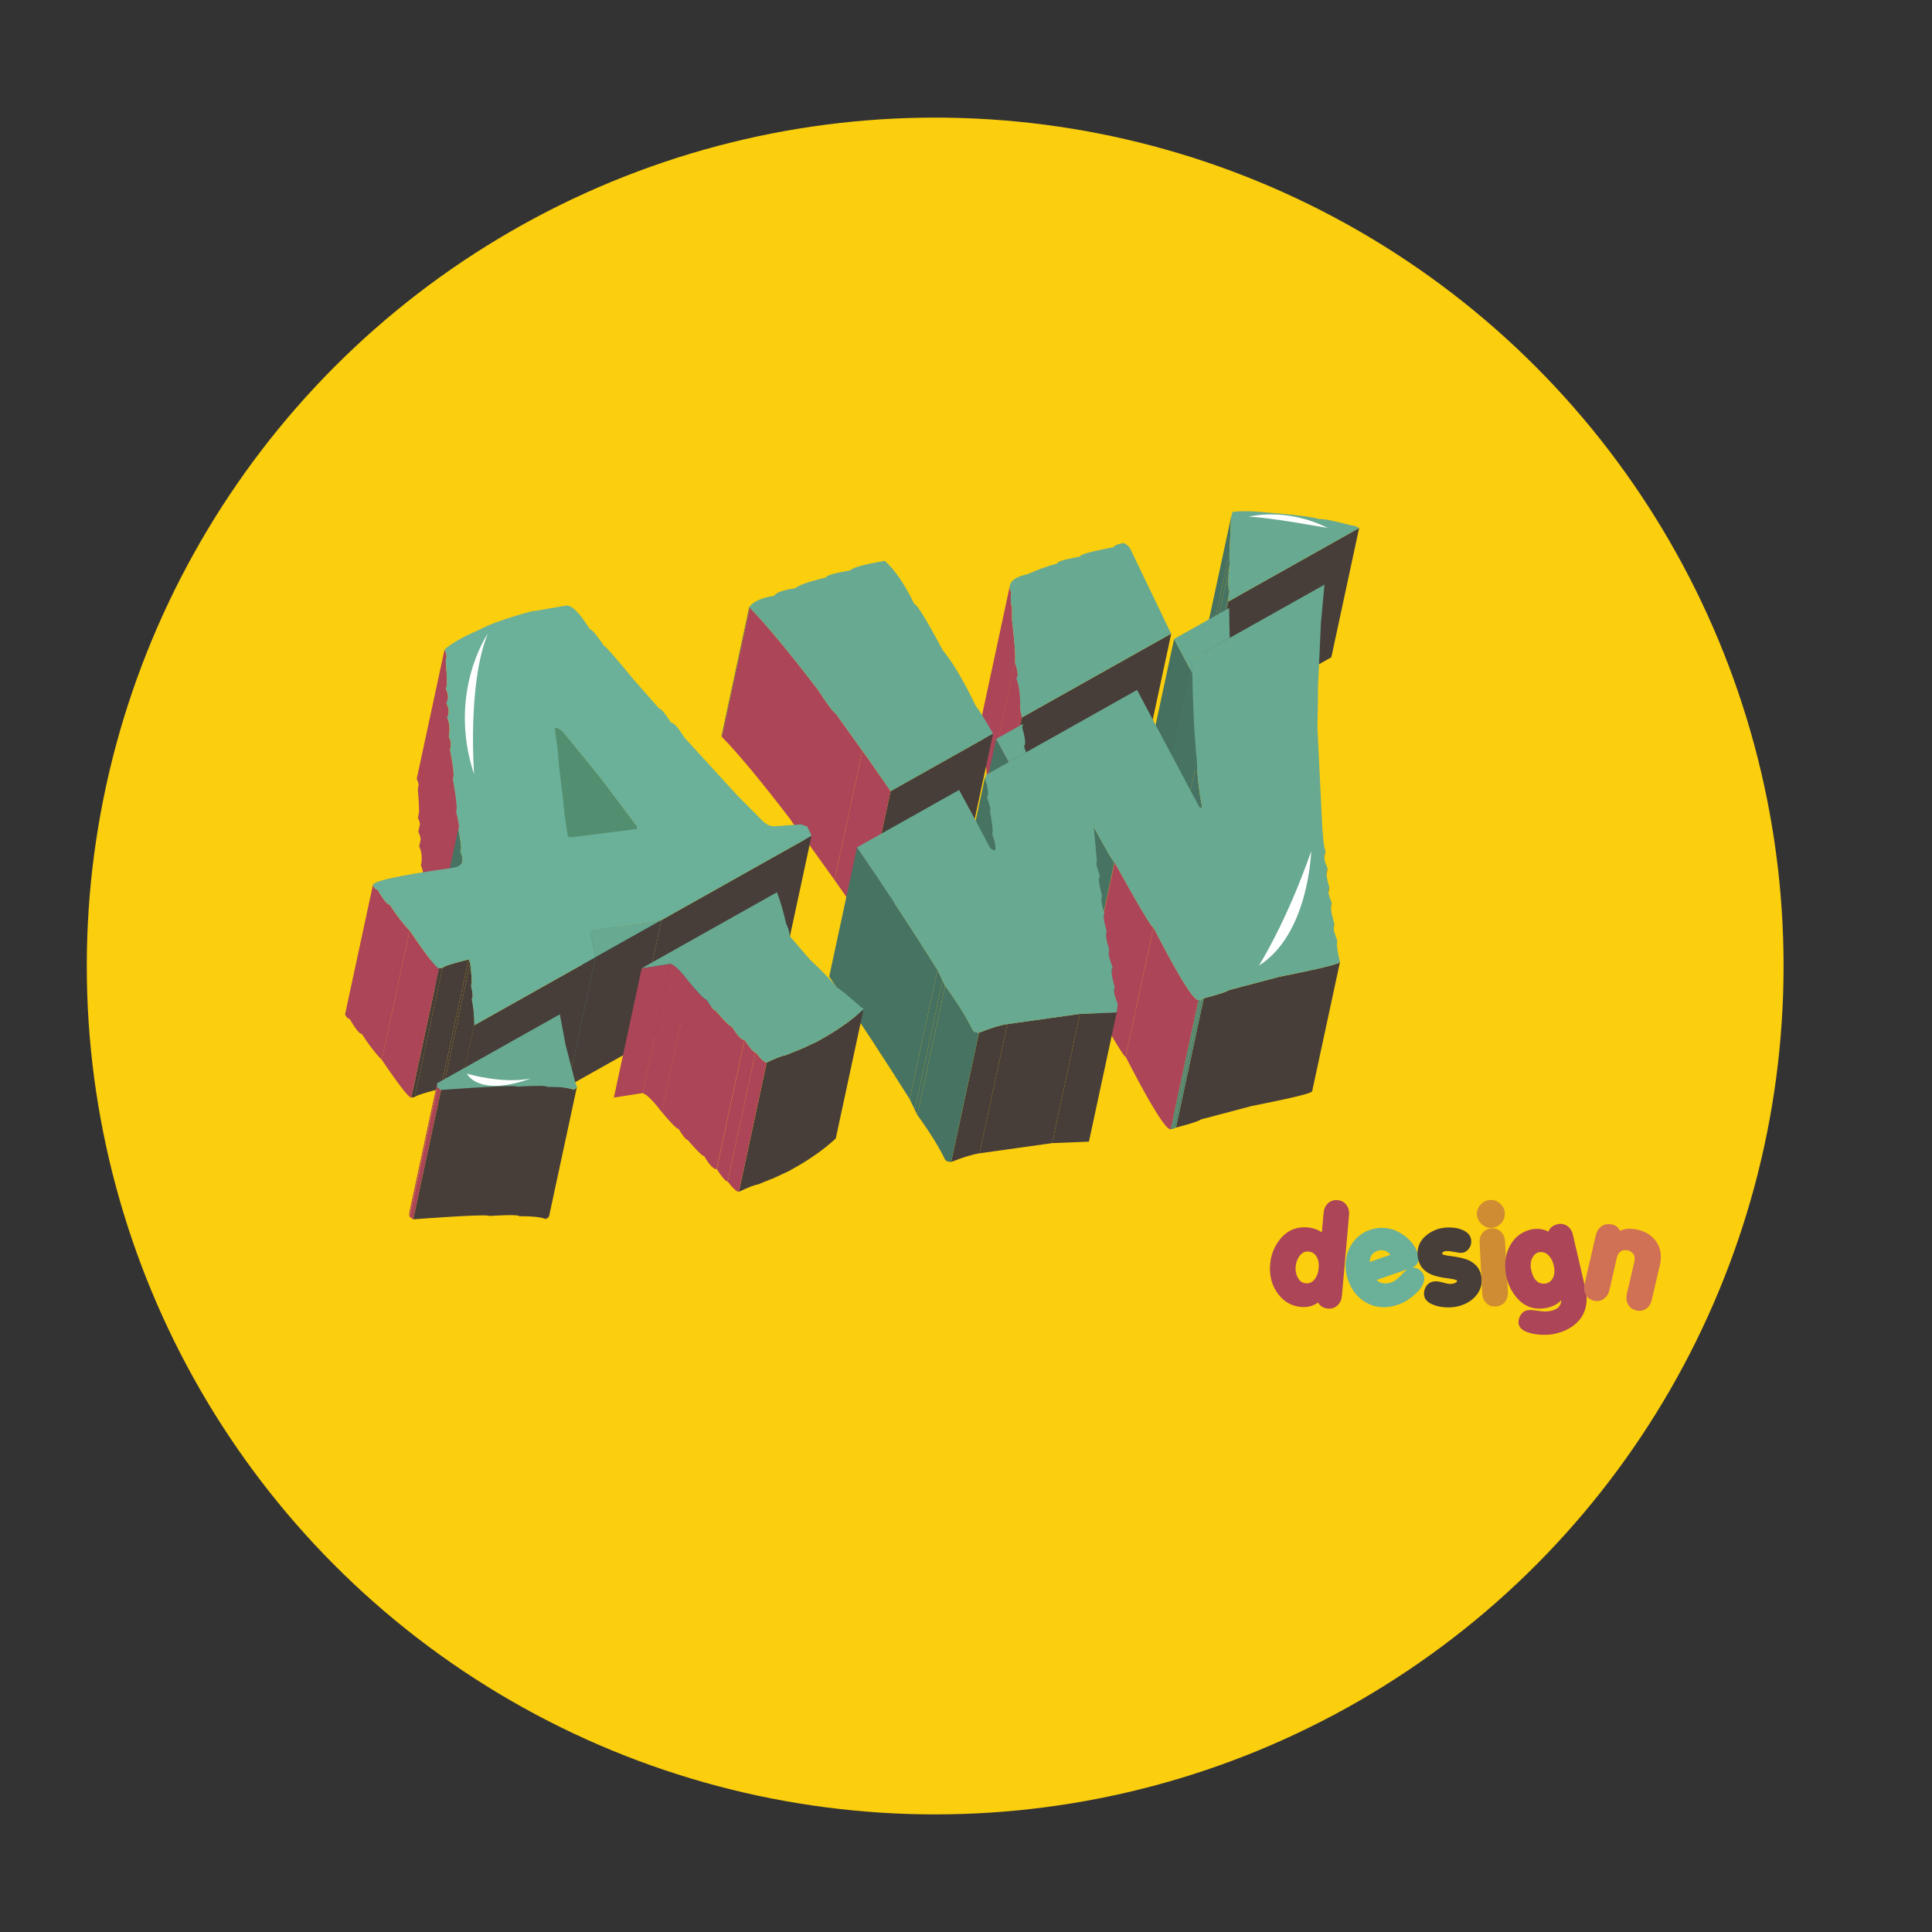 <?xml version="1.0" encoding="UTF-8"?>
<svg xmlns="http://www.w3.org/2000/svg" version="1.1" xmlns:xlink="http://www.w3.org/1999/xlink" viewBox="0 0 1080 1080">
  <rect x="0" y="0" width="1080" height="1080" fill="#333333" stroke="none"/>
  <defs>
    <style>
      .cls-1 {
        clip-path: url(#clippath-34);
      }

      .cls-2 {
        clip-path: url(#clippath-38);
      }

      .cls-3 {
        clip-path: url(#clippath-21);
      }

      .cls-4 {
        clip-path: url(#clippath-6);
      }

      .cls-5 {
        clip-path: url(#clippath-7);
      }

      .cls-6 {
        clip-path: url(#clippath-17);
      }

      .cls-7 {
        clip-path: url(#clippath-31);
      }

      .cls-8 {
        clip-path: url(#clippath-15);
      }

      .cls-9 {
        clip-path: url(#clippath-33);
      }

      .cls-10 {
        clip-path: url(#clippath-18);
      }

      .cls-11 {
        clip-path: url(#clippath-4);
      }

      .cls-12 {
        clip-path: url(#clippath-22);
      }

      .cls-13 {
        clip-path: url(#clippath-23);
      }

      .cls-14 {
        fill: #473e39;
      }

      .cls-15 {
        clip-path: url(#clippath-9);
      }

      .cls-16 {
        clip-path: url(#clippath-10);
      }

      .cls-17 {
        fill: #fff;
      }

      .cls-18 {
        clip-path: url(#clippath-25);
      }

      .cls-19 {
        fill: #4b7968;
      }

      .cls-20 {
        clip-path: url(#clippath-27);
      }

      .cls-21 {
        fill: #477262;
      }

      .cls-22 {
        fill: #68a991;
      }

      .cls-23 {
        clip-path: url(#clippath-11);
      }

      .cls-24 {
        fill: none;
      }

      .cls-25 {
        clip-path: url(#clippath-36);
      }

      .cls-26 {
        clip-path: url(#clippath-35);
      }

      .cls-27 {
        fill: #528f70;
      }

      .cls-28 {
        clip-path: url(#clippath-28);
      }

      .cls-29 {
        fill: #d08c32;
      }

      .cls-30 {
        clip-path: url(#clippath-1);
      }

      .cls-31 {
        fill: #538674;
      }

      .cls-32 {
        fill: #548675;
      }

      .cls-33 {
        clip-path: url(#clippath-40);
      }

      .cls-34 {
        fill: #477363;
      }

      .cls-35 {
        clip-path: url(#clippath-5);
      }

      .cls-36 {
        clip-path: url(#clippath-20);
      }

      .cls-37 {
        fill: #4f7f6e;
      }

      .cls-38 {
        clip-path: url(#clippath-8);
      }

      .cls-39 {
        fill: #467060;
      }

      .cls-40 {
        clip-path: url(#clippath-41);
      }

      .cls-41 {
        clip-path: url(#clippath-3);
      }

      .cls-42 {
        clip-path: url(#clippath-26);
      }

      .cls-43 {
        clip-path: url(#clippath-12);
      }

      .cls-44 {
        clip-path: url(#clippath-14);
      }

      .cls-45 {
        fill: #4f7d6c;
      }

      .cls-46 {
        clip-path: url(#clippath-30);
      }

      .cls-47 {
        clip-path: url(#clippath-19);
      }

      .cls-48 {
        clip-path: url(#clippath-32);
      }

      .cls-49 {
        fill: #497665;
      }

      .cls-50 {
        fill: #477261;
      }

      .cls-51 {
        fill: #fbce0e;
      }

      .cls-52 {
        fill: #d07055;
      }

      .cls-53 {
        clip-path: url(#clippath-39);
      }

      .cls-54 {
        clip-path: url(#clippath-16);
      }

      .cls-55 {
        clip-path: url(#clippath-2);
      }

      .cls-56 {
        clip-path: url(#clippath-29);
      }

      .cls-57 {
        fill: #50806f;
      }

      .cls-58 {
        fill: #c5a82a;
      }

      .cls-59 {
        clip-path: url(#clippath-37);
      }

      .cls-60 {
        clip-path: url(#clippath-13);
      }

      .cls-61 {
        fill: #6bb098;
      }

      .cls-62 {
        fill: #4d7b6a;
      }

      .cls-63 {
        clip-path: url(#clippath-24);
      }

      .cls-64 {
        fill: #ac4558;
      }

      .cls-65 {
        clip-path: url(#clippath);
      }
    </style>
    <clipPath id="clippath">
      <path class="cls-24" d="M740.42,477.43c-5.18,24.09-10.37,48.17-15.54,72.26.12-.57.31-1.08.59-1.55l15.54-72.26c-.28.47-.47.98-.59,1.55"/>
    </clipPath>
    <clipPath id="clippath-1">
      <path class="cls-24" d="M741.48,486.46c-5.18,24.09-10.35,48.17-15.54,72.26.12-.54.35-.84.69-.88l15.56-72.26c-.35.05-.59.34-.71.88"/>
    </clipPath>
    <clipPath id="clippath-2">
      <path class="cls-24" d="M742.48,497.1c-5.18,24.09-10.35,48.17-15.54,72.26.1-.45.33-.69.68-.74l15.54-72.26c-.35.05-.57.3-.68.74"/>
    </clipPath>
    <clipPath id="clippath-3">
      <path class="cls-24" d="M744.07,505.81c-5.19,24.09-10.37,48.17-15.54,72.26.09-.41.23-.68.45-.82l15.54-72.26c-.21.14-.36.41-.45.82"/>
    </clipPath>
    <clipPath id="clippath-4">
      <path class="cls-24" d="M745.42,517.39c-5.19,24.09-10.37,48.17-15.56,72.26.09-.39.28-.61.57-.65l15.56-72.26c-.3.04-.49.26-.57.65"/>
    </clipPath>
    <clipPath id="clippath-5">
      <path class="cls-24" d="M588.29,383.2c-.02.06,0,.12.02.18l15.54-72.26c-.02-.06-.03-.12-.02-.19-5.18,24.09-10.37,48.17-15.54,72.26"/>
    </clipPath>
    <clipPath id="clippath-6">
      <path class="cls-24" d="M671.75,388.28c-.85,7.91-.85,12.77.02,14.55l15.54-72.27c-.85-1.79-.87-6.64-.02-14.55l-15.54,72.26Z"/>
    </clipPath>
    <clipPath id="clippath-7">
      <path class="cls-24" d="M581.71,358.15c-2.08,9.63-4.15,19.27-6.22,28.9-.02.07-.02.15.02.22l15.56-72.26c-.03-.07-.05-.14-.03-.22-3.11,14.46-6.22,28.91-9.33,43.36"/>
    </clipPath>
    <clipPath id="clippath-8">
      <path class="cls-24" d="M671.49,403.89c-.31,1.44-.4,2.96-.3,4.56l15.56-72.26c-.12-1.6-.03-3.12.28-4.56-5.18,24.09-10.35,48.17-15.54,72.26"/>
    </clipPath>
    <clipPath id="clippath-9">
      <path class="cls-24" d="M446.41,394.81c-.02.07,0,.14.03.21l15.55-72.26c-.03-.07-.04-.14-.03-.21l-15.55,72.26Z"/>
    </clipPath>
    <clipPath id="clippath-10">
      <path class="cls-24" d="M650.9,440.6c.03,2.76.07,5.47.12,8.11.33,19.58,1.2,35.84,2.54,48.73l15.54-72.26c-1.34-12.9-2.19-29.15-2.54-48.73-.05-2.64-.09-5.35-.1-8.11l-15.56,72.26Z"/>
    </clipPath>
    <clipPath id="clippath-11">
      <path class="cls-24" d="M551.79,442.56c1.25,3.81,1.74,6.39,1.44,7.72,5.19-24.09,10.37-48.17,15.54-72.26.3-1.33-.19-3.91-1.44-7.72l-15.54,72.26Z"/>
    </clipPath>
    <clipPath id="clippath-12">
      <path class="cls-24" d="M552.5,451.29c1.6,3.33,2.36,9.27,2.29,17.86l15.54-72.26c.07-8.58-.69-14.52-2.29-17.86l-15.54,72.26Z"/>
    </clipPath>
    <clipPath id="clippath-13">
      <path class="cls-24" d="M554.79,469.15c.42,1.6.75,2.97.99,4.15l15.54-72.26c-.23-1.17-.57-2.54-.99-4.15l-15.54,72.26Z"/>
    </clipPath>
    <clipPath id="clippath-14">
      <path class="cls-24" d="M571.27,406.12l-15.54,72.26c.24-.03.4-.25.49-.64l15.56-72.26c-.09.39-.26.61-.5.65"/>
    </clipPath>
    <clipPath id="clippath-15">
      <path class="cls-24" d="M572.26,416.88l-15.54,72.26c.35-.05.59-.34.69-.88,5.19-24.09,10.37-48.17,15.56-72.26-.12.54-.35.83-.71.88"/>
    </clipPath>
    <clipPath id="clippath-16">
      <path class="cls-24" d="M541.27,485.38c2.1,3.76,4.45,8.05,7.05,12.88l15.54-72.26c-2.6-4.83-4.95-9.12-7.05-12.88l-15.54,72.26Z"/>
    </clipPath>
    <clipPath id="clippath-17">
      <path class="cls-24" d="M653.55,497.44c.14,8.04,1.15,16.91,3,26.6l15.54-72.26c-1.86-9.7-2.87-18.56-3-26.6l-15.54,72.26Z"/>
    </clipPath>
    <clipPath id="clippath-18">
      <path class="cls-24" d="M535.05,506.84c1.44,5.12,2,8.42,1.68,9.89l15.56-72.26c.31-1.47-.26-4.77-1.7-9.89l-15.54,72.26Z"/>
    </clipPath>
    <clipPath id="clippath-19">
      <path class="cls-24" d="M536.04,517.6c1.58,4.26,2.27,6.84,2.08,7.72l15.54-72.26c.19-.89-.5-3.46-2.07-7.72l-15.56,72.26Z"/>
    </clipPath>
    <clipPath id="clippath-20">
      <path class="cls-24" d="M537.83,525.67c1.29,6.63,1.75,10.75,1.41,12.37l15.56-72.26c.35-1.62-.14-5.75-1.41-12.37l-15.56,72.26Z"/>
    </clipPath>
    <clipPath id="clippath-21">
      <path class="cls-24" d="M595.95,534.64c7.17,13.2,11.03,19.76,11.57,19.68l15.54-72.26c-.54.07-4.39-6.48-11.57-19.68l-15.54,72.26Z"/>
    </clipPath>
    <clipPath id="clippath-22">
      <path class="cls-24" d="M612.92,482.24c-5.19,24.09-10.37,48.17-15.56,72.26.05-.21.16-.33.3-.35l15.54-72.26c-.14.02-.24.14-.28.35"/>
    </clipPath>
    <clipPath id="clippath-23">
      <path class="cls-24" d="M539.09,538.47c1.51,4.06,2.08,6.97,1.7,8.75l15.54-72.26c.38-1.78-.19-4.69-1.7-8.75l-15.54,72.26Z"/>
    </clipPath>
    <clipPath id="clippath-24">
      <path class="cls-24" d="M614.39,490.72c-5.19,24.09-10.37,48.17-15.56,72.26.1-.47.3-.72.59-.76l15.56-72.26c-.3.04-.5.29-.59.76"/>
    </clipPath>
    <clipPath id="clippath-25">
      <path class="cls-24" d="M615.73,501.82c-5.18,24.09-10.35,48.17-15.54,72.26.09-.37.24-.57.47-.61l15.54-72.26c-.23.03-.38.24-.47.61"/>
    </clipPath>
    <clipPath id="clippath-26">
      <path class="cls-24" d="M617.02,511.42c-5.18,24.09-10.37,48.17-15.54,72.26.05-.3.19-.47.36-.49l15.54-72.26c-.17.03-.3.19-.36.5"/>
    </clipPath>
    <clipPath id="clippath-27">
      <path class="cls-24" d="M618.28,521.75c-5.18,24.09-10.37,48.17-15.54,72.26.09-.39.24-.61.5-.64l15.54-72.26c-.24.04-.42.25-.5.64"/>
    </clipPath>
    <clipPath id="clippath-28">
      <path class="cls-24" d="M619.73,531.86c-3.11,14.45-6.22,28.91-9.33,43.36-.24,1.08-.56,2.53-.78,3.61-1.82,8.43-3.63,16.86-5.44,25.29.07-.34.23-.53.47-.56l15.54-72.26c-.24.03-.4.22-.47.56"/>
    </clipPath>
    <clipPath id="clippath-29">
      <path class="cls-24" d="M621.44,541.68c-5.19,24.09-10.37,48.18-15.56,72.26.1-.47.3-.72.59-.76l15.54-72.26c-.28.04-.49.29-.57.76"/>
    </clipPath>
    <clipPath id="clippath-30">
      <path class="cls-24" d="M622.68,552.83c-5.19,24.09-10.37,48.17-15.54,72.26.07-.4.28-.62.57-.66l15.54-72.26c-.3.04-.49.26-.57.66"/>
    </clipPath>
    <clipPath id="clippath-31">
      <path class="cls-24" d="M463.54,545.9c15.56,22.73,30.57,45.59,45.01,68.57l15.55-72.26c-14.44-22.98-29.46-45.84-45.01-68.57l-15.55,72.26Z"/>
    </clipPath>
    <clipPath id="clippath-32">
      <path class="cls-24" d="M295.22,479.13c.95.04,2.21.73,3.8,2.06l15.55-72.26c-1.59-1.33-2.85-2.02-3.79-2.06l-15.55,72.26Z"/>
    </clipPath>
    <clipPath id="clippath-33">
      <path class="cls-24" d="M237.58,507.49c1.79,10.06,2.47,16.04,2.06,17.96,5.18-24.09,10.36-48.17,15.55-72.26.41-1.92-.27-7.9-2.06-17.96l-15.55,72.26Z"/>
    </clipPath>
    <clipPath id="clippath-34">
      <path class="cls-24" d="M308.52,515.3c-.04.2-.09.4-.13.6.05-.21.09-.42.13-.6M301.91,539.51c.2.42.62.67,1.25.74.9-4.16,1.79-8.32,2.68-12.48.62-2.89,1.24-5.78,1.86-8.66-.39,1.8-.77,3.6-1.16,5.4-1.13,5.25-2.26,10.5-3.39,15.75.33.03.72.02,1.18-.04l15.55-72.26c-.45.06-.84.08-1.17.04-.64-.07-1.06-.32-1.26-.74l-15.55,72.26Z"/>
    </clipPath>
    <clipPath id="clippath-35">
      <path class="cls-24" d="M239.46,525.94c1.24,5.07,1.74,8.16,1.5,9.26,5.18-24.09,10.36-48.17,15.55-72.26.24-1.1-.26-4.19-1.5-9.26l-15.55,72.26Z"/>
    </clipPath>
    <clipPath id="clippath-36">
      <path class="cls-24" d="M240.64,535.65c1.3,6.32,1.8,10.2,1.49,11.67,5.18-24.09,10.36-48.17,15.55-72.26.31-1.46-.19-5.35-1.49-11.66l-15.55,72.26Z"/>
    </clipPath>
    <clipPath id="clippath-37">
      <path class="cls-24" d="M241.68,547.97c1.14,2.37,1.55,4.3,1.23,5.79,5.18-24.09,10.36-48.17,15.55-72.26.32-1.49-.09-3.42-1.23-5.79l-15.55,72.26Z"/>
    </clipPath>
    <clipPath id="clippath-38">
      <path class="cls-24" d="M359.26,611.04c2.28.63,5.81,4.11,10.61,10.45l15.55-72.26c-4.8-6.35-8.33-9.83-10.61-10.45l-15.55,72.26Z"/>
    </clipPath>
    <clipPath id="clippath-39">
      <path class="cls-24" d="M247.7,622.98c.8,3.52,1.08,5.84.84,6.97,5.18-24.09,10.36-48.17,15.55-72.26.24-1.13-.04-3.45-.84-6.97l-15.55,72.26Z"/>
    </clipPath>
    <clipPath id="clippath-40">
      <path class="cls-24" d="M247.94,630.74c.97,3.49,1.47,8.39,1.55,14.69l15.55-72.26c-.08-6.29-.59-11.2-1.55-14.69l-15.55,72.26Z"/>
    </clipPath>
    <clipPath id="clippath-41">
      <path class="cls-24" d="M228.8,677.81c-.02.65-.02,1.29-.03,1.95l15.55-72.26c.01-.67.01-1.3.02-1.95l-15.54,72.26Z"/>
    </clipPath>
  </defs>
  <!-- Generator: Adobe Illustrator 28.6.0, SVG Export Plug-In . SVG Version: 1.2.0 Build 709)  -->
  <g>
    <g id="Capa_1">
      <circle class="cls-51" cx="522.77" cy="540" r="474.26"/>
      <g class="cls-65">
        <path class="cls-62" d="M741.01,475.88l-15.55,72.26c-.15.26-.28.53-.38.81l15.55-72.26c.1-.28.23-.56.38-.81"/>
        <path class="cls-19" d="M740.63,476.69l-15.55,72.26c-.09.24-.16.48-.22.74l15.55-72.26c.06-.26.13-.5.22-.74"/>
      </g>
      <g class="cls-30">
        <path class="cls-57" d="M742.19,485.58l-15.55,72.26c-.1.02-.2.05-.28.11l15.55-72.26c.08-.06.18-.09.28-.11"/>
        <path class="cls-45" d="M741.91,485.68l-15.55,72.26c-.07.05-.13.11-.18.18l15.55-72.26c.05-.07.11-.14.18-.18"/>
        <path class="cls-62" d="M741.72,485.87l-15.55,72.26c-.06.09-.11.19-.16.31l15.55-72.26c.04-.12.09-.22.16-.31"/>
        <path class="cls-19" d="M741.56,486.17l-15.55,72.26c-.03.09-.06.18-.08.29l15.55-72.26c.02-.1.05-.2.08-.29"/>
      </g>
      <g class="cls-55">
        <path class="cls-57" d="M743.16,496.35l-15.55,72.26c-.12.02-.23.06-.32.12l15.54-72.26c.09-.07.2-.11.32-.12"/>
        <path class="cls-45" d="M742.85,496.48l-15.55,72.26c-.06.05-.12.1-.17.17l15.55-72.26c.05-.07.1-.12.17-.17"/>
        <path class="cls-62" d="M742.68,496.65l-15.55,72.26c-.05.07-.09.15-.13.25l15.55-72.26c.03-.1.08-.18.13-.25"/>
        <path class="cls-19" d="M742.55,496.89l-15.55,72.26c-.02.06-.04.13-.06.2l15.55-72.26c.02-.07.03-.14.06-.2"/>
      </g>
      <g class="cls-41">
        <path class="cls-57" d="M744.52,505l-15.54,72.26s-.02.02-.03.02l15.54-72.26s.02-.02.03-.02"/>
        <path class="cls-45" d="M744.48,505.02l-15.54,72.26c-.07.05-.13.11-.18.18l15.55-72.26c.05-.07.11-.14.18-.18"/>
        <path class="cls-62" d="M744.31,505.2l-15.55,72.26c-.06.09-.11.19-.16.31l15.55-72.26c.04-.12.1-.22.16-.31"/>
        <path class="cls-19" d="M744.15,505.51l-15.55,72.26c-.03.09-.06.19-.09.31l15.55-72.26c.02-.11.05-.21.09-.3"/>
      </g>
      <g class="cls-11">
        <path class="cls-57" d="M745.98,516.73l-15.55,72.26c-.09.02-.18.05-.25.1l15.55-72.26c.07-.05.16-.08.25-.1"/>
        <path class="cls-45" d="M745.73,516.83l-15.55,72.26c-.06.04-.11.09-.15.15l15.54-72.26c.04-.06.09-.11.15-.15"/>
        <path class="cls-62" d="M745.58,516.98l-15.54,72.26c-.05.06-.09.13-.11.22l15.55-72.26c.03-.09.07-.16.11-.22"/>
        <path class="cls-19" d="M745.47,517.2l-15.55,72.26c-.02.06-.04.12-.05.19l15.55-72.26c.01-.07.03-.13.05-.19"/>
      </g>
      <polygon class="cls-39" points="687.3 308.76 671.75 381.02 672.67 361.14 688.22 288.88 687.3 308.76"/>
      <polygon class="cls-39" points="687.3 316.02 671.75 388.28 671.75 381.02 687.29 308.76 687.3 316.02"/>
      <g class="cls-35">
        <path class="cls-34" d="M603.85,311.12l-15.54,72.26c-.03-.06-.04-.12-.02-.18l15.55-72.26c-.01.06,0,.12.02.18"/>
      </g>
      <g class="cls-4">
        <path class="cls-34" d="M687.31,330.57l-15.55,72.26c-.86-1.79-.86-6.64-.01-14.55l15.54-72.26c-.85,7.91-.84,12.77.01,14.55"/>
      </g>
      <g class="cls-5">
        <path class="cls-34" d="M591.07,315.01l-15.55,72.26c-.03-.07-.04-.14-.03-.22l15.55-72.26c-.02.07,0,.15.03.22"/>
      </g>
      <g class="cls-38">
        <path class="cls-34" d="M686.76,336.18l-15.55,72.26c-.11-1.6-.02-3.12.29-4.56l15.55-72.26c-.31,1.44-.4,2.96-.29,4.56"/>
      </g>
      <polygon class="cls-14" points="759.76 295.16 744.22 367.43 671.21 408.45 686.75 336.19 759.76 295.16"/>
      <path class="cls-22" d="M689.02,286.16c4.81-.68,12.12-.49,21.94.56,13.44,1.05,22.39,2.22,26.84,3.49,1.86-.26,7.52.85,16.98,3.33,2.2.29,3.86.82,5,1.61l-73.01,41.02c-.14-2,.04-3.86.56-5.61-.86-1.78-.86-6.64-.01-14.55v-7.26s.92-19.88.92-19.88l.79-2.71Z"/>
      <g class="cls-15">
        <path class="cls-34" d="M461.98,322.76l-15.55,72.26c-.03-.07-.04-.14-.03-.21l15.55-72.26c-.02.07,0,.14.03.21"/>
      </g>
      <polygon class="cls-31" points="687.43 356.55 671.89 428.81 650.91 440.6 666.45 368.34 687.43 356.55"/>
      <polygon class="cls-39" points="666.56 376.45 651.01 448.71 640.78 429.46 656.32 357.2 666.56 376.45"/>
      <g class="cls-16">
        <path class="cls-34" d="M669.1,425.18l-15.55,72.26c-1.35-12.9-2.2-29.15-2.54-48.73-.05-2.64-.08-5.35-.11-8.11l15.55-72.26c.03,2.76.06,5.47.11,8.11.34,19.58,1.2,35.84,2.54,48.73"/>
      </g>
      <path class="cls-22" d="M687.12,339.88c.06,5.83.16,11.39.3,16.67l-20.98,11.79c.03,2.76.06,5.47.11,8.11l-10.24-19.26,30.81-17.32Z"/>
      <path class="cls-64" d="M565.73,346.62v-7.28c-.75-1.53-.9-4.28-.48-8.24-.7-1.45-.92-2.76-.66-3.94l-15.54,72.26c-.25,1.18-.03,2.5.66,3.94-.43,3.96-.27,6.71.47,8.24v7.28c1.57,13.2,2.11,21.09,1.61,23.68l15.55-72.26c.5-2.59-.04-10.48-1.6-23.68"/>
      <polygon class="cls-39" points="419.11 339.69 403.56 411.95 403.33 411.47 418.87 339.21 419.11 339.69"/>
      <path class="cls-64" d="M568.77,378.02c-5.18,24.09-10.36,48.17-15.55,72.26.29-1.33-.2-3.91-1.45-7.72l15.55-72.26c1.25,3.81,1.74,6.39,1.45,7.72"/>
      <g class="cls-23">
        <path class="cls-64" d="M568.77,378.02l-15.55,72.26c.29-1.33-.2-3.91-1.45-7.72l15.55-72.26c1.25,3.81,1.74,6.39,1.45,7.72"/>
      </g>
      <path class="cls-64" d="M570.34,396.89l-15.55,72.26c.07-8.59-.69-14.52-2.29-17.86l15.54-72.26c1.6,3.33,2.37,9.27,2.3,17.86"/>
      <g class="cls-43">
        <path class="cls-64" d="M570.34,396.89l-15.55,72.26c.07-8.59-.69-14.52-2.29-17.86l15.54-72.26c1.6,3.33,2.37,9.27,2.3,17.86"/>
      </g>
      <path class="cls-64" d="M571.33,401.03l-15.55,72.26c-.23-1.17-.57-2.54-.99-4.15l15.55-72.26c.42,1.6.76,2.98.99,4.15"/>
      <g class="cls-60">
        <path class="cls-64" d="M571.33,401.03l-15.55,72.26c-.23-1.17-.57-2.54-.99-4.15l15.55-72.26c.42,1.6.76,2.98.99,4.15"/>
      </g>
      <polygon class="cls-14" points="654.73 354.19 639.19 426.45 555.79 473.3 571.34 401.03 654.73 354.19"/>
      <path class="cls-22" d="M628.18,303.55c1.84.96,3.05,1.99,3.6,3.13l22,45.74.94,1.76-83.4,46.85c-.24-1.17-.57-2.54-.99-4.15.07-8.59-.69-14.53-2.3-17.86,1.3-.44,1.06-3.36-.71-8.73.5-2.59-.04-10.48-1.6-23.68v-7.28c-.74-1.53-.9-4.28-.48-8.24-2.34-4.87.69-8.24,9.11-10.11,5.66-2.53,11.22-4.52,16.7-5.99-.47-.98,3.79-2.26,12.8-3.88-.51-1.05,5.65-2.78,18.48-5.19.77-1.06,2.71-1.86,5.85-2.38"/>
      <g class="cls-44">
        <path class="cls-19" d="M571.78,405.47l-15.55,72.26c-.02.08-.04.16-.06.23l15.55-72.26c.02-.07.05-.14.06-.22"/>
        <path class="cls-62" d="M571.71,405.7l-15.55,72.26c-.03.09-.07.16-.11.22l15.55-72.26c.04-.06.08-.14.11-.22"/>
        <path class="cls-45" d="M571.59,405.92l-15.55,72.26c-.03.05-.07.09-.12.12l15.55-72.26s.08-.07.12-.12"/>
        <path class="cls-57" d="M571.48,406.04l-15.55,72.26c-.06.04-.12.07-.19.08l15.55-72.26c.07-.01.14-.04.2-.08"/>
      </g>
      <g class="cls-8">
        <path class="cls-19" d="M572.98,416l-15.55,72.26c-.02.1-.05.2-.08.28l15.55-72.26c.03-.09.06-.18.08-.28"/>
        <path class="cls-62" d="M572.89,416.28l-15.55,72.26c-.04.12-.1.22-.15.3l15.55-72.26c.06-.08.11-.18.16-.3"/>
        <path class="cls-45" d="M572.73,416.59l-15.55,72.26c-.06.08-.11.14-.18.18l15.55-72.26c.07-.05.13-.11.18-.18"/>
        <path class="cls-57" d="M572.56,416.77l-15.55,72.26c-.08.06-.18.09-.28.11l15.55-72.26c.1-.01.2-.05.28-.11"/>
      </g>
      <g class="cls-54">
        <path class="cls-34" d="M563.86,425.99l-15.55,72.26c-2.59-4.83-4.94-9.12-7.04-12.88l15.55-72.26c2.1,3.76,4.45,8.05,7.04,12.88"/>
      </g>
      <polygon class="cls-31" points="573.55 420.55 558 492.81 548.31 498.26 563.86 425.99 573.55 420.55"/>
      <path class="cls-22" d="M571.85,404.67c0,.91-.19,1.39-.56,1.44,1.97,7,2.3,10.58,1,10.76.52,1.41.94,2.63,1.27,3.67l-9.69,5.44c-2.59-4.83-4.94-9.12-7.04-12.88l15.03-8.44Z"/>
      <g class="cls-6">
        <path class="cls-34" d="M672.1,451.79l-15.55,72.26c-1.86-9.69-2.87-18.56-3.01-26.6l15.55-72.26c.14,8.04,1.15,16.91,3.01,26.6"/>
      </g>
      <path class="cls-64" d="M467.18,398.91c-1.5-.91-4.77-5.3-9.83-13.16-16.33-21.35-29.08-36.7-38.24-46.07l-15.55,72.26c9.17,9.37,21.92,24.72,38.25,46.07,5.06,7.87,8.33,12.25,9.82,13.16l14.89,20.78,15.55-72.26-14.89-20.78Z"/>
      <g class="cls-10">
        <path class="cls-34" d="M552.29,444.46l-15.55,72.26c.32-1.47-.25-4.76-1.69-9.89l15.55-72.26c1.44,5.12,2.01,8.42,1.69,9.89"/>
      </g>
      <g class="cls-47">
        <path class="cls-34" d="M553.66,453.06l-15.55,72.26c.19-.89-.49-3.46-2.07-7.72l15.55-72.26c1.58,4.26,2.26,6.83,2.07,7.72"/>
      </g>
      <path class="cls-22" d="M494.57,313.5c5.7,5.08,11.22,13.14,16.53,24.18,1.31-.19,6.61,8.42,15.91,25.82,5.58,6.75,11.74,17.14,18.49,31.18,1.92,2.33,5.14,7.5,9.64,15.47l-57.32,32.22c-5.19-7.58-10.45-15.13-15.76-22.66l-14.89-20.78c-1.5-.91-4.77-5.3-9.83-13.16-16.33-21.35-29.08-36.7-38.24-46.07l-.23-.48c2.47-3.12,7.07-5.16,13.84-6.11,1.08-1.88,5.05-3.31,11.94-4.28,1.63-1.69,7.4-3.72,17.34-6.06-.47-.98,4.03-2.3,13.48-3.98.83-1.42,7.21-3.18,19.11-5.28"/>
      <polygon class="cls-14" points="555.14 410.14 539.59 482.4 482.27 514.62 497.82 442.36 555.14 410.14"/>
      <path class="cls-64" d="M482.07,419.7l-15.55,72.26c5.32,7.53,10.57,15.08,15.76,22.66l15.55-72.26c-5.19-7.58-10.45-15.13-15.76-22.66"/>
      <g class="cls-36">
        <path class="cls-34" d="M554.79,465.78l-15.55,72.26c.35-1.62-.13-5.75-1.41-12.37l15.55-72.26c1.28,6.63,1.76,10.75,1.41,12.37"/>
      </g>
      <g class="cls-3">
        <polygon class="cls-57" points="623.06 482.05 607.51 554.32 607.51 554.32 623.06 482.05"/>
        <polygon class="cls-45" points="623.06 482.05 607.51 554.32 607.49 554.32 623.04 482.05 623.06 482.05"/>
        <path class="cls-62" d="M623.04,482.05l-15.55,72.26s-.01,0-.02,0l15.55-72.26s.02,0,.02,0"/>
        <path class="cls-19" d="M623.02,482.05l-15.55,72.26s-.01,0-.02-.01l15.54-72.26s.02,0,.02,0"/>
        <path class="cls-49" d="M622.99,482.04l-15.55,72.26s-.02,0-.02-.01l15.54-72.26s.02.01.03.02"/>
        <path class="cls-34" d="M622.97,482.03l-15.55,72.26c-.79-.49-4.62-7.03-11.47-19.65l15.55-72.26c6.85,12.62,10.68,19.17,11.47,19.65"/>
      </g>
      <g class="cls-12">
        <path class="cls-57" d="M613.2,481.88l-15.55,72.26s-.09.02-.12.05l15.55-72.26s.08-.04.12-.05"/>
        <path class="cls-45" d="M613.07,481.93l-15.55,72.26s-.05.04-.07.08l15.55-72.26s.05-.06.07-.07"/>
        <path class="cls-62" d="M613,482.01l-15.55,72.26s-.04.07-.06.12l15.55-72.26s.04-.09.06-.12"/>
        <path class="cls-19" d="M612.93,482.13l-15.55,72.26s-.02.07-.03.11l15.54-72.26s.02-.08.03-.11"/>
      </g>
      <g class="cls-13">
        <path class="cls-34" d="M556.34,474.96l-15.55,72.26c.38-1.78-.18-4.69-1.7-8.75l15.55-72.26c1.51,4.06,2.08,6.97,1.7,8.75"/>
      </g>
      <g class="cls-63">
        <path class="cls-57" d="M614.98,489.95l-15.55,72.26c-.08.01-.16.04-.23.09l15.55-72.26c.07-.05.14-.07.23-.09"/>
        <path class="cls-45" d="M614.74,490.04l-15.55,72.26c-.06.04-.11.09-.15.15l15.55-72.26c.05-.06.1-.11.16-.15"/>
        <path class="cls-62" d="M614.58,490.2l-15.54,72.26c-.05.07-.1.16-.13.26l15.54-72.26c.04-.1.09-.19.13-.26"/>
        <path class="cls-19" d="M614.46,490.46l-15.54,72.26c-.03.08-.05.16-.07.26l15.55-72.26c.02-.09.05-.18.07-.26"/>
      </g>
      <g class="cls-18">
        <path class="cls-57" d="M616.2,501.21l-15.55,72.26c-.07.01-.13.03-.18.07l15.55-72.26c.05-.04.11-.06.18-.07"/>
        <path class="cls-45" d="M616.03,501.28l-15.55,72.26s-.09.07-.12.12l15.55-72.26c.04-.05.08-.09.12-.12"/>
        <path class="cls-62" d="M615.9,501.41l-15.55,72.26c-.04.06-.08.13-.11.21l15.55-72.26c.03-.08.07-.15.11-.21"/>
        <path class="cls-19" d="M615.8,501.62l-15.55,72.26c-.02.06-.04.13-.05.2l15.54-72.26c.02-.08.03-.14.06-.2"/>
      </g>
      <path class="cls-64" d="M644.58,518.39s-.1-.08-.15-.13c-.07-.07-.14-.14-.23-.23-.06-.07-.14-.16-.2-.24-.1-.12-.2-.24-.32-.39-.08-.11-.17-.23-.26-.36-.13-.17-.26-.35-.4-.56-.1-.15-.21-.31-.32-.47-.15-.22-.31-.46-.47-.72-.13-.19-.26-.39-.39-.6-.18-.27-.36-.56-.54-.85-.15-.24-.31-.49-.47-.75-.19-.31-.39-.64-.6-.98-.18-.29-.36-.58-.54-.89-.21-.35-.44-.73-.67-1.11-.2-.34-.41-.69-.63-1.05-.23-.38-.47-.78-.7-1.19-.24-.41-.48-.82-.74-1.26-.23-.4-.48-.82-.72-1.24-.28-.48-.56-.97-.85-1.47-.24-.42-.5-.87-.76-1.31-.31-.54-.62-1.08-.94-1.64-.26-.45-.53-.94-.8-1.41-.35-.61-.69-1.22-1.06-1.86-.25-.45-.52-.93-.78-1.39-.4-.7-.78-1.39-1.2-2.12-.27-.49-.57-1.01-.85-1.51-.42-.75-.84-1.49-1.27-2.27-.3-.53-.61-1.1-.92-1.65-.44-.79-.87-1.57-1.33-2.39-.77-1.39-1.56-2.81-2.38-4.29l-15.54,72.26c.83,1.51,1.64,2.97,2.43,4.38.11.2.22.38.32.58.68,1.22,1.35,2.42,1.99,3.57.08.14.15.26.22.4.65,1.17,1.29,2.31,1.91,3.4.13.23.25.44.37.66.55.98,1.09,1.94,1.62,2.87.15.26.29.51.44.77.48.84.94,1.66,1.39,2.45.17.3.34.59.5.88.41.71.81,1.41,1.19,2.07.18.31.35.6.52.9.35.61.7,1.2,1.03,1.77.18.31.35.6.53.9.3.51.6,1.02.88,1.49.18.3.35.59.52.87.26.43.51.85.75,1.25.17.28.34.55.5.82.22.35.43.7.63,1.02.16.25.31.5.46.73.18.29.36.57.53.84.14.22.28.44.42.64.15.23.3.45.44.66.13.19.25.37.36.54.13.18.24.34.35.5.11.14.21.28.3.41.1.13.19.25.28.35.08.1.16.2.23.28.08.09.14.15.21.21.06.06.12.11.16.15.02.01.04.04.05.05.02.01.03.02.05.03.02,0,.03.01.04.02.01,0,.02,0,.04,0h.04l15.55-72.26c-.05,0-.13-.04-.22-.1"/>
      <g class="cls-42">
        <path class="cls-57" d="M617.38,510.92l-15.55,72.26s-.1.03-.14.06l15.55-72.26s.09-.05.14-.06"/>
        <path class="cls-45" d="M617.24,510.97l-15.55,72.26s-.06.06-.09.09l15.54-72.26s.06-.07.09-.09"/>
        <path class="cls-62" d="M617.15,511.07l-15.54,72.26s-.06.11-.09.18l15.54-72.26c.03-.07.06-.13.09-.18"/>
        <path class="cls-19" d="M617.07,511.24l-15.55,72.26c-.02.05-.03.11-.05.17l15.54-72.26c.01-.06.03-.12.05-.17"/>
      </g>
      <g class="cls-20">
        <path class="cls-57" d="M618.79,521.11l-15.55,72.26c-.07.01-.14.04-.2.08l15.55-72.26c.06-.04.13-.07.2-.08"/>
        <path class="cls-45" d="M618.6,521.19l-15.55,72.26s-.1.08-.14.14l15.55-72.26c.04-.06.08-.1.14-.14"/>
        <path class="cls-62" d="M618.46,521.32l-15.55,72.26c-.04.06-.08.13-.11.22l15.55-72.26c.03-.09.07-.16.11-.22"/>
        <path class="cls-19" d="M618.34,521.55l-15.55,72.26c-.02.06-.04.13-.06.21l15.55-72.26c.02-.07.04-.14.06-.21"/>
      </g>
      <g class="cls-28">
        <path class="cls-57" d="M620.19,531.3l-15.55,72.26c-.08,0-.14.03-.2.08l15.55-72.26c.06-.04.13-.07.2-.08"/>
        <path class="cls-45" d="M620,531.38l-15.55,72.26s-.09.07-.13.13l15.55-72.26c.03-.05.08-.1.13-.13"/>
        <path class="cls-62" d="M619.86,531.51l-15.54,72.26c-.04.06-.07.12-.1.19l15.55-72.26c.03-.07.06-.14.1-.19"/>
        <path class="cls-19" d="M619.78,531.7l-15.55,72.26c-.02.05-.03.11-.05.17l15.54-72.26c.01-.06.03-.11.05-.17"/>
      </g>
      <g class="cls-56">
        <path class="cls-57" d="M622.02,540.92l-15.55,72.26c-.08.01-.16.04-.23.09l15.55-72.26c.07-.05.14-.07.23-.09"/>
        <path class="cls-45" d="M621.79,541.01l-15.55,72.26c-.06.04-.11.09-.15.16l15.55-72.26c.05-.06.1-.11.15-.15"/>
        <path class="cls-62" d="M621.64,541.16l-15.55,72.26c-.05.07-.1.16-.13.26l15.54-72.26c.04-.1.08-.19.13-.26"/>
        <path class="cls-19" d="M621.51,541.42l-15.55,72.26c-.03.08-.05.17-.07.26l15.55-72.26c.02-.09.05-.18.07-.26"/>
      </g>
      <path class="cls-14" d="M748.89,537.92s-.04.04-.06.06c-.06.05-.16.11-.26.16-.07.04-.12.07-.2.11-.12.06-.27.12-.42.19-.09.03-.16.07-.25.11-.21.09-.46.17-.72.26-.07.02-.13.05-.2.07-.35.11-.73.24-1.16.37-.13.04-.28.08-.41.12-.19.05-.38.11-.58.17l2.94-13.66c-.01.06-.03.12-.04.18-.97,4.49-1.93,8.99-2.9,13.48-.14.04-.26.07-.4.11-.2.06-.42.11-.63.17-.33.09-.66.18-1.02.27-.25.06-.52.13-.78.2-.36.09-.71.18-1.1.27-.29.07-.61.15-.92.22-.39.1-.79.19-1.2.29-.34.08-.69.16-1.04.24-.43.1-.86.2-1.31.3-.38.09-.77.18-1.16.26-.46.1-.94.21-1.42.32-.43.1-.86.19-1.3.29-.49.11-1,.22-1.52.33-.47.1-.94.2-1.43.31-.54.11-1.09.23-1.65.35-.5.11-.99.21-1.51.32-.61.13-1.24.26-1.87.39-.51.11-1.02.21-1.55.32-.71.15-1.45.3-2.2.44-.48.1-.94.19-1.43.29-1.25.25-2.54.51-3.87.77l-28.53,7.53c-.07.07-.21.16-.35.25-.09.05-.17.11-.28.16-.13.06-.28.14-.44.21-.14.06-.27.12-.43.19-.19.08-.42.17-.64.25-.19.07-.36.14-.57.21-.26.09-.56.19-.85.29-.23.08-.45.15-.7.23-.33.11-.7.22-1.08.34-.27.09-.53.17-.82.26-.42.13-.88.26-1.34.39-.3.09-.57.17-.89.26-.53.15-1.13.32-1.72.48-.29.08-.56.16-.86.24-.92.25-1.88.51-2.91.78l-15.54,72.26c1.03-.27,2-.53,2.91-.78.31-.08.58-.16.87-.24.58-.16,1.17-.32,1.71-.48.32-.09.6-.17.9-.26.46-.13.92-.27,1.34-.39.3-.09.56-.17.83-.26.37-.12.74-.23,1.07-.34.26-.08.48-.16.72-.24.29-.1.58-.19.83-.29.22-.07.4-.15.59-.22.22-.08.43-.17.62-.24.17-.07.31-.13.45-.2.15-.07.3-.14.43-.2.11-.06.21-.12.29-.17.05-.03.13-.07.17-.1.07-.05.13-.1.18-.15l28.53-7.53c1.33-.26,2.62-.52,3.87-.77.49-.1.96-.19,1.44-.29.74-.15,1.47-.3,2.18-.44.53-.11,1.04-.21,1.56-.32.63-.13,1.26-.26,1.86-.38.51-.11,1.01-.21,1.5-.31.56-.12,1.12-.24,1.66-.35.49-.1.96-.21,1.43-.31.51-.11,1.02-.22,1.51-.32.45-.1.89-.19,1.32-.29.48-.11.95-.21,1.41-.31.39-.09.78-.18,1.16-.26.45-.1.89-.2,1.31-.3.35-.09.71-.16,1.05-.24.41-.1.81-.19,1.19-.29.31-.07.63-.15.92-.22.38-.09.73-.18,1.08-.27.27-.07.54-.14.8-.2.35-.09.68-.18,1-.27.21-.06.44-.12.64-.17.35-.1.67-.19.98-.28.14-.04.29-.09.43-.12.42-.13.81-.25,1.15-.37.08-.03.15-.05.22-.08.25-.09.49-.17.69-.25.1-.04.17-.07.26-.11.15-.06.3-.13.42-.19.08-.04.13-.07.19-.11.07-.04.16-.08.21-.12.02-.01.03-.03.05-.04.02-.02.04-.04.06-.06.03-.02.07-.05.09-.07.02-.03.05-.07.06-.1,0-.01,0-.02,0-.03,5.18-24.09,10.37-48.17,15.55-72.26-.01.06-.07.13-.15.2"/>
      <polygon class="cls-32" points="671.18 558.82 655.64 631.08 657.36 630.33 672.91 558.06 671.18 558.82"/>
      <polygon class="cls-32" points="671.18 558.82 655.64 631.08 654.32 631.27 669.87 559.01 671.18 558.82"/>
      <path class="cls-64" d="M669.32,558.91s-.04-.02-.06-.03c-.14-.06-.3-.17-.46-.28-.1-.07-.2-.14-.31-.22-.15-.12-.3-.27-.46-.42-.11-.11-.22-.2-.34-.33-.19-.19-.39-.42-.59-.66-.11-.13-.22-.24-.34-.39-.27-.33-.56-.7-.86-1.09-.07-.09-.12-.16-.19-.25-.38-.51-.77-1.06-1.19-1.67-.07-.1-.15-.23-.22-.33-.35-.52-.71-1.05-1.09-1.64-.14-.21-.29-.45-.43-.67-.33-.51-.66-1.03-1.01-1.59-.17-.28-.36-.59-.54-.88-.33-.55-.67-1.1-1.02-1.69-.2-.33-.41-.68-.61-1.03-.35-.6-.71-1.2-1.07-1.84-.22-.39-.45-.78-.68-1.18-.37-.65-.75-1.31-1.14-2-.24-.42-.48-.85-.73-1.29-.4-.72-.81-1.45-1.22-2.21-.26-.46-.51-.92-.77-1.39-.43-.78-.86-1.59-1.31-2.4-.27-.5-.53-.99-.81-1.5-.47-.88-.96-1.79-1.45-2.71-.26-.49-.51-.96-.78-1.46-.55-1.04-1.12-2.13-1.69-3.23-.22-.42-.43-.82-.66-1.26-.81-1.55-1.64-3.14-2.48-4.79l-15.55,72.26c.84,1.63,1.66,3.2,2.45,4.73.32.61.63,1.19.94,1.79.47.9.94,1.8,1.4,2.66.36.68.71,1.33,1.06,2,.38.72.77,1.44,1.14,2.13.36.68.72,1.33,1.07,1.98.35.64.69,1.28,1.03,1.89.34.62.67,1.22,1,1.82.33.6.66,1.19.98,1.77.32.57.63,1.12.94,1.67.31.55.62,1.09.92,1.61.3.52.6,1.03.89,1.53.29.5.58.99.86,1.46.27.46.54.92.81,1.36.28.47.55.91.82,1.35.24.4.49.81.73,1.19.27.44.53.84.79,1.24.21.33.43.68.64,1,.29.44.56.84.83,1.24.16.23.32.49.47.71.41.59.8,1.13,1.16,1.62.12.15.22.27.33.42.25.33.5.65.73.93.13.16.25.28.37.43.19.22.38.44.56.62.13.13.24.23.35.34.16.15.31.29.45.41.11.09.21.15.31.23.08.05.17.13.25.18.07.04.13.06.19.09.03.01.05.03.08.04.02,0,.03.02.05.02.06.02.12.04.18.05.05.01.1.02.15.02.05,0,.1,0,.14,0h0s0,0,0,0h0l15.55-72.26c-.16.02-.34-.01-.54-.09"/>
      <g class="cls-46">
        <path class="cls-57" d="M623.25,552.18l-15.54,72.26c-.1.02-.19.05-.26.1l15.55-72.26c.08-.05.16-.08.26-.1"/>
        <path class="cls-45" d="M622.99,552.27l-15.55,72.26c-.05.04-.11.09-.15.15l15.55-72.26c.04-.06.09-.11.15-.15"/>
        <path class="cls-62" d="M622.85,552.42l-15.55,72.26c-.05.06-.08.13-.11.22l15.55-72.26c.03-.09.07-.16.11-.22"/>
        <path class="cls-19" d="M622.73,552.64l-15.54,72.26c-.02.06-.04.12-.06.19l15.55-72.26c.02-.07.03-.13.05-.19"/>
      </g>
      <g class="cls-7">
        <path class="cls-34" d="M524.1,542.21l-15.55,72.26c-14.44-22.98-29.46-45.84-45.01-68.57l15.55-72.26c15.56,22.73,30.57,45.59,45.01,68.57"/>
      </g>
      <polygon class="cls-39" points="526.9 548.05 511.36 620.31 508.55 614.47 524.09 542.21 526.9 548.05"/>
      <polygon class="cls-14" points="624.26 565.93 608.71 638.19 588.14 639.01 603.69 566.75 624.26 565.93"/>
      <polygon class="cls-39" points="528.31 550.97 512.76 623.23 511.36 620.31 526.91 548.05 528.31 550.97"/>
      <polygon class="cls-14" points="563.11 572.45 547.56 644.71 588.15 639.01 603.69 566.75 563.11 572.45"/>
      <path class="cls-14" d="M547.26,577.28l-15.55,72.26c6.86-2.69,12.14-4.3,15.86-4.83l15.55-72.26c-3.72.52-9,2.13-15.86,4.83"/>
      <path class="cls-34" d="M546.13,577.15c-.06-.01-.13-.01-.18-.02-.35-.07-.65-.16-.92-.28-.05-.02-.09-.04-.13-.06-.2-.09-.37-.21-.52-.33-.07-.05-.15-.09-.21-.15-.19-.18-.35-.38-.46-.61-3.32-6.89-8.45-15.14-15.39-24.73l-15.55,72.26c6.94,9.59,12.07,17.84,15.39,24.73.11.23.27.44.46.62.06.06.14.1.21.15.12.09.23.19.37.27.04.02.1.04.14.06.05.02.09.04.14.06.08.03.15.07.23.1.2.07.42.13.65.18.01,0,.03,0,.04,0,.05.01.12.01.17.02.28.05.56.09.88.11.08,0,.17.01.26.01l15.54-72.26c-.42-.02-.78-.06-1.13-.13"/>
      <path class="cls-22" d="M740.4,326.79l-2.01,21.63-1.57,34.51-.12,9.89-.24,14.06,2.43,50.06c.44,10.6,1.15,16.91,2.12,18.94-1.29,2.17-.9,5.4,1.17,9.7-1.31.18-.98,3.78.98,10.78-1.31.18-.85,3.07,1.35,8.64-1.06.66-.57,4.59,1.46,11.74-1.19.17-.67,3.22,1.59,9.14-.49,1.88,0,5.8,1.46,11.74.51,1.07-10.74,3.85-33.71,8.38l-28.53,7.53c-.78.8-5.42,2.32-13.9,4.55l-1.73.76-1.31.19c-2.61.36-10.98-13.14-25.07-40.51-.99.14-8.22-12.02-21.74-36.44-.53.07-4.39-6.49-11.56-19.68l1.71,19.51c-.77.11-.16,2.8,1.77,8.07-1.19.17-.79,3.91,1.23,11.26-.99.14-.6,3.37,1.18,9.71-.87.12-.4,3.52,1.41,10.19-1.09.15-.62,3.55,1.41,10.19-1.09.15-.48,3.36,1.83,9.62-1.19.17-.79,3.92,1.23,11.26-1.21.17-.68,3.2,1.59,9.12l-.58,4.63-20.57.82-40.58,5.7c-3.72.52-9,2.13-15.86,4.83-1.91-.08-3.09-.61-3.56-1.58-3.32-6.89-8.45-15.14-15.39-24.73l-1.4-2.92-2.81-5.84c-14.44-22.98-29.46-45.84-45.01-68.57l57.06-32.07c4.55,8.18,10.27,18.86,17.19,32.11,1.35,1.36,2.03,1.8,2.9,1.67.57-1.73.04-4.77-1.59-9.14.59-1.21.15-5.47-1.27-12.81.75-.1.16-2.79-1.79-8.07,1.31-.19.97-3.77-.99-10.76.38-.05.56-.54.56-1.44l12.7-7.14,9.69-5.45,62.09-34.89,34.22,64.37.47.97,1.78.79c-1.86-9.7-2.87-18.56-3.01-26.6-1.34-12.9-2.2-29.15-2.54-48.73-.05-2.64-.08-5.35-.11-8.11l20.98-11.79,52.98-29.76Z"/>
      <polygon class="cls-32" points="310.77 406.87 295.22 479.13 294.58 479.22 310.12 406.96 310.77 406.87"/>
      <g class="cls-48">
        <path class="cls-34" d="M314.57,408.93l-15.55,72.26c-.84-.7-1.58-1.23-2.24-1.57l15.55-72.26c.66.34,1.4.87,2.24,1.57"/>
        <path class="cls-49" d="M312.33,407.36l-15.55,72.26c-.26-.13-.51-.24-.74-.32l15.55-72.26c.23.08.48.19.73.32"/>
        <path class="cls-19" d="M311.59,407.04l-15.55,72.26c-.15-.05-.29-.09-.43-.12l15.55-72.26c.14.03.28.07.43.12"/>
        <path class="cls-62" d="M311.16,406.92l-15.55,72.26c-.12-.03-.23-.04-.34-.05l15.55-72.26c.11,0,.22.02.34.05"/>
        <path class="cls-45" d="M310.82,406.87l-15.55,72.26s-.03,0-.05,0l15.55-72.26s.03,0,.05,0"/>
      </g>
      <polygon class="cls-39" points="311.81 419.2 296.26 491.46 294.58 479.22 310.12 406.96 311.81 419.2"/>
      <polygon class="cls-21" points="335.07 434.12 319.52 506.38 299.02 481.19 314.57 408.93 335.07 434.12"/>
      <polygon class="cls-39" points="312.51 427.93 296.97 500.19 296.26 491.46 311.8 419.2 312.51 427.93"/>
      <polygon class="cls-39" points="314.87 447.35 299.32 519.61 296.97 500.19 312.51 427.93 314.87 447.35"/>
      <path class="cls-64" d="M246.36,467.51l7.09-32.98c.4-1.85-.23-7.01-1.88-15.45.1-.46.2-.92.3-1.38.39-1.82.06-3.84-1-6.06.75-3.79.48-7.13-.73-10.05.18-.85.36-1.71.55-2.56.32-1.51,0-3.37-.92-5.53.2-.93.4-1.86.6-2.79.31-1.45-.05-3.28-1.05-5.48.09-.4.17-.8.26-1.2.4-1.84.25-6.67-.4-14.44.13-.61.26-1.21.39-1.82.24-1.1-.11-2.65-1.07-4.63l-15.55,72.26c.64,1.34.99,2.46,1.09,3.4l-.48,2.23c.53,6.2.76,10.62.67,13.24l-.62,2.86c.6,1.25.98,2.38,1.17,3.41l-.94,4.35c.77,1.6,1.19,3.01,1.33,4.27l-.85,3.98c1.48,3.08,1.81,6.67.99,10.76.88,1.82,1.23,3.5,1.11,5.06l-.46,2.13c1.68,8.6,2.33,13.83,1.93,15.7l7.77-36.13c.03-.16.07-.34.11-.52l.4-1.85c.06-.27.11-.53.17-.78"/>
      <polygon class="cls-50" points="356.3 462.3 340.76 534.56 319.52 506.38 335.07 434.12 356.3 462.3"/>
      <polygon class="cls-37" points="356.3 462.3 340.76 534.56 340.35 535.15 355.89 462.88 356.3 462.3"/>
      <polygon class="cls-39" points="356.13 463.37 340.58 535.63 340.35 535.14 355.89 462.88 356.13 463.37"/>
      <polygon class="cls-39" points="315.81 456.56 300.26 528.82 299.32 519.61 314.87 447.35 315.81 456.56"/>
      <path class="cls-64" d="M255.18,453.19c-5.18,24.09-10.36,48.17-15.55,72.26.41-1.92-.27-7.9-2.06-17.96l15.55-72.26c1.79,10.06,2.47,16.04,2.06,17.96"/>
      <g class="cls-9">
        <path class="cls-64" d="M255.18,453.19l-15.55,72.26c.41-1.92-.27-7.9-2.06-17.96l15.55-72.26c1.79,10.06,2.47,16.04,2.06,17.96"/>
      </g>
      <polygon class="cls-39" points="317.45 467.25 301.91 539.51 300.26 528.82 315.81 456.56 317.45 467.25"/>
      <polygon class="cls-32" points="356.13 463.37 340.58 535.63 304.33 540.21 319.88 467.94 356.13 463.37"/>
      <path class="cls-27" d="M310.77,406.87c.95.04,2.21.73,3.79,2.06l20.5,25.19,21.24,28.18-.41.59.23.48-36.24,4.58c-1.31.19-2.12-.05-2.43-.7l-1.65-10.68-.94-9.22-2.35-19.42-.71-8.73-1.68-12.24.65-.09Z"/>
      <g class="cls-1">
        <path class="cls-57" d="M319.88,467.94l-15.55,72.26s-.08.01-.12.02l15.55-72.26s.08,0,.12-.02"/>
        <path class="cls-45" d="M319.76,467.96l-15.55,72.26c-.34.05-.65.06-.92.04l15.54-72.26c.27.02.58,0,.93-.04"/>
        <path class="cls-62" d="M318.83,468l-15.55,72.26c-.14,0-.26-.02-.38-.05l15.55-72.26c.12.02.24.04.38.05"/>
        <path class="cls-19" d="M318.46,467.95l-15.55,72.26c-.09-.02-.18-.04-.26-.07l15.55-72.26c.08.03.16.05.26.07"/>
        <path class="cls-49" d="M318.2,467.88l-15.55,72.26c-.08-.03-.15-.06-.22-.09l15.55-72.26c.07.04.14.07.22.1"/>
        <path class="cls-34" d="M317.98,467.78l-15.55,72.26c-.24-.13-.42-.31-.53-.54l15.55-72.26c.11.23.29.41.53.54"/>
      </g>
      <path class="cls-64" d="M256.51,462.93c-5.18,24.09-10.36,48.17-15.55,72.26.24-1.1-.26-4.18-1.5-9.26l15.55-72.26c1.24,5.07,1.74,8.16,1.5,9.26"/>
      <g class="cls-26">
        <path class="cls-64" d="M256.51,462.93l-15.55,72.26c.24-1.1-.26-4.18-1.5-9.26l15.55-72.26c1.24,5.07,1.74,8.16,1.5,9.26"/>
      </g>
      <g class="cls-25">
        <path class="cls-34" d="M257.68,475.05l-15.55,72.26c.32-1.46-.19-5.35-1.49-11.66l15.55-72.26c1.3,6.32,1.81,10.2,1.49,11.67"/>
      </g>
      <g class="cls-59">
        <path class="cls-34" d="M258.45,481.5l-15.55,72.26c.32-1.49-.09-3.42-1.23-5.79l15.55-72.26c1.14,2.37,1.55,4.3,1.23,5.79"/>
      </g>
      <polygon class="cls-14" points="453.67 467.17 438.12 539.44 354.19 586.59 369.74 514.33 453.67 467.17"/>
      <polygon class="cls-32" points="369.74 514.33 354.19 586.59 346.12 587.85 361.67 515.59 369.74 514.33"/>
      <polygon class="cls-32" points="361.67 515.59 346.12 587.85 331.72 589.87 347.27 517.61 361.67 515.59"/>
      <polygon class="cls-32" points="347.26 517.61 331.72 589.87 314.28 592.85 329.83 520.58 347.26 517.61"/>
      <polygon class="cls-22" points="369.74 514.33 332.88 535.04 329.83 520.59 347.27 517.61 361.67 515.59 369.74 514.33"/>
      <polygon class="cls-14" points="369.74 514.33 354.19 586.59 317.34 607.3 332.88 535.04 369.74 514.33"/>
      <polygon class="cls-39" points="332.88 535.04 317.34 607.3 314.28 592.85 329.83 520.59 332.88 535.04"/>
      <polygon class="cls-64" points="374.81 538.78 359.26 611.04 343.16 613.54 358.71 541.28 374.81 538.78"/>
      <path class="cls-64" d="M385.42,549.23l-15.55,72.26c-4.8-6.35-8.33-9.83-10.61-10.45l15.55-72.26c2.29.63,5.81,4.11,10.61,10.45"/>
      <g class="cls-2">
        <path class="cls-64" d="M385.42,549.23l-15.55,72.26c-4.17-5.51-7.38-8.87-9.65-10.06l15.55-72.26c2.27,1.19,5.48,4.54,9.65,10.06"/>
        <path class="cls-64" d="M375.77,539.17l-15.55,72.26c-.25-.13-.49-.24-.72-.32l15.55-72.26c.23.08.47.19.72.32"/>
        <path class="cls-64" d="M375.05,538.85l-15.55,72.26c-.08-.03-.16-.05-.24-.07l15.55-72.26c.08.02.16.05.24.07"/>
      </g>
      <path class="cls-64" d="M217.81,505.67c-.15.02-.31,0-.49-.07-.01,0-.02-.01-.03-.02-.14-.05-.29-.15-.44-.26-.06-.04-.12-.08-.19-.13-.19-.15-.39-.32-.6-.54-.02-.02-.03-.03-.05-.05-.23-.24-.48-.52-.73-.83-.09-.11-.19-.24-.28-.36-.18-.23-.36-.46-.55-.72-.11-.16-.23-.33-.35-.49-.19-.27-.38-.54-.57-.84-.13-.19-.25-.38-.39-.58-.21-.33-.44-.69-.67-1.05-.12-.19-.24-.38-.37-.59-.36-.58-.72-1.2-1.11-1.86-.19.03-.38,0-.58-.08,0,0-.02,0-.02-.01-.19-.08-.39-.2-.58-.38-.02-.02-.05-.06-.08-.08-.16-.15-.32-.35-.49-.56-.05-.07-.1-.13-.15-.21-.19-.27-.38-.57-.58-.93-.05-.11-.07-.23-.04-.35-5.18,24.09-10.36,48.17-15.55,72.26-.03.12-.01.23.04.35.2.36.39.66.58.93.05.07.1.14.15.2.17.22.34.42.5.57.02.02.05.05.07.07.15.14.3.25.45.32.05.02.09.04.13.06,0,0,.02,0,.02.01.02,0,.03.02.05.02v-.02s0,.02,0,.02c.05.02.1.03.16.04.05,0,.1.02.15.02.07,0,.13,0,.2,0,0,0,.01,0,.02,0,.39.67.76,1.28,1.12,1.87.12.19.23.36.34.55.24.38.47.75.69,1.1.13.19.25.38.37.56.2.3.4.59.59.86.11.16.23.33.34.48.19.26.38.5.56.73.09.12.19.24.27.35.26.31.5.6.73.83.03.02.05.04.07.06.2.2.4.38.58.52.07.06.14.09.2.14.09.06.18.13.26.18.06.03.11.05.16.07.02,0,.04.02.05.02.01,0,.02.01.03.01.05.02.11.03.16.05.05.01.09.02.14.02.05,0,.1,0,.15,0h0c3.81,5.96,7.53,10.8,11.2,14.54l15.55-72.26c-3.67-3.73-7.39-8.58-11.2-14.54"/>
      <polygon class="cls-14" points="262.87 538.3 247.33 610.56 246.39 608.61 261.93 536.35 262.87 538.3"/>
      <path class="cls-14" d="M233,612.56c.14-.06.29-.13.45-.19.2-.09.43-.18.67-.26.19-.07.38-.14.59-.22.28-.1.58-.2.89-.3.24-.08.47-.15.73-.24.35-.11.73-.23,1.12-.34.28-.08.56-.17.86-.25.43-.13.9-.26,1.37-.39.32-.09.63-.18.97-.27.52-.14,1.1-.3,1.67-.45.35-.09.67-.18,1.03-.27.95-.25,1.96-.5,3.02-.77l15.55-72.26c-1.07.26-2.07.52-3.02.76-.38.1-.73.19-1.09.29-.55.14-1.1.29-1.6.43-.36.1-.69.19-1.03.29-.45.13-.9.25-1.31.37-.32.09-.61.18-.91.27-.37.11-.74.22-1.08.33-.27.09-.52.17-.77.25-.3.1-.59.2-.86.29-.22.08-.42.15-.62.23-.23.09-.45.17-.65.26-.17.07-.32.14-.47.2-.17.08-.31.15-.44.22-.11.06-.22.12-.31.18-.04.02-.1.05-.13.07-.11.08-.2.15-.26.22l-15.55,72.26c.08-.09.23-.19.39-.3.09-.06.19-.11.3-.17.14-.07.29-.15.46-.23"/>
      <polygon class="cls-14" points="245.44 541.28 229.89 613.54 231.85 613.27 247.4 541 245.44 541.28"/>
      <path class="cls-64" d="M245.15,541.23s-.02,0-.03-.01c-.08-.03-.17-.09-.27-.15-.06-.04-.12-.08-.19-.13-.08-.06-.16-.13-.25-.2-.08-.06-.15-.12-.23-.2-.1-.09-.2-.19-.3-.29-.09-.09-.17-.17-.27-.26-.12-.12-.24-.26-.37-.39-.1-.11-.19-.2-.29-.32-.16-.18-.34-.38-.51-.58-.15-.17-.31-.36-.47-.55-.19-.23-.38-.46-.59-.71-.13-.16-.28-.35-.41-.52-.17-.21-.34-.42-.51-.65-.15-.2-.32-.41-.47-.61-.18-.23-.36-.46-.55-.71-.17-.22-.35-.46-.52-.69-.2-.26-.39-.52-.6-.8-.18-.23-.36-.48-.54-.73-.22-.3-.44-.61-.68-.92-.19-.26-.38-.52-.57-.78-.24-.33-.48-.67-.73-1.02-.2-.27-.39-.55-.6-.84-.26-.37-.53-.75-.81-1.14-.2-.28-.4-.57-.6-.86-.3-.43-.61-.88-.93-1.33-.19-.28-.38-.55-.58-.83-.35-.5-.71-1.02-1.06-1.55-.18-.26-.35-.51-.54-.78-.55-.8-1.1-1.62-1.68-2.47l-15.55,72.26c.58.85,1.13,1.67,1.68,2.47.2.3.4.58.6.87.33.48.66.96.98,1.42.24.35.47.68.7,1.01.27.38.54.77.8,1.14.24.35.48.68.71,1.01.23.33.47.66.69.98.24.33.46.65.69.97.22.31.44.61.65.9.21.29.42.58.63.86.21.29.42.57.62.85.2.27.39.53.58.79.19.26.38.51.56.75.19.25.37.49.55.73.18.23.35.46.52.68.17.22.34.44.5.64.17.22.33.42.49.62.15.18.3.38.44.55.2.24.38.46.57.68.17.21.34.4.5.59.17.19.34.39.49.56.11.12.2.22.31.33.12.13.24.26.35.38.1.1.19.18.28.27.1.1.2.19.29.28.09.08.16.14.24.21.08.07.17.14.24.19.07.05.14.1.2.14.04.02.08.06.12.08.05.03.09.04.13.06.02,0,.04.02.05.02,0,0,0,0,.01,0,.04.01.07.03.11.03.03,0,.06.01.08.01.03,0,.05,0,.07,0h0l15.55-72.26c-.08.01-.18,0-.29-.05"/>
      <path class="cls-64" d="M415.58,581.24s-.03-.01-.05-.01c-.21-.05-.43-.14-.65-.26-.05-.03-.1-.07-.15-.1-.18-.11-.36-.23-.55-.38-.08-.06-.16-.13-.24-.2-.18-.15-.37-.33-.56-.52-.07-.07-.15-.14-.22-.23-.27-.28-.54-.59-.82-.94-.04-.05-.08-.11-.12-.15-.25-.31-.51-.65-.77-1.02-.09-.13-.18-.26-.28-.39-.23-.32-.46-.67-.7-1.03-.09-.14-.19-.28-.28-.43-.33-.51-.66-1.05-1-1.62-.1.01-.24-.02-.4-.1-.02,0-.04-.02-.06-.03-.14-.07-.3-.18-.48-.3-.05-.03-.09-.05-.14-.09-.23-.17-.49-.39-.77-.64-.1-.09-.22-.2-.32-.3-.21-.19-.42-.39-.66-.61-.14-.13-.28-.28-.43-.42-.24-.24-.48-.49-.75-.76-.16-.17-.32-.34-.49-.51-.28-.3-.58-.62-.89-.95-.17-.19-.35-.38-.53-.58-.35-.38-.71-.79-1.09-1.21-.17-.19-.33-.37-.5-.57-.56-.64-1.14-1.31-1.77-2.03-.09.01-.2,0-.32-.06,0,0-.02,0-.02-.01-.1-.04-.22-.12-.33-.21-.03-.02-.05-.03-.08-.06-.15-.11-.3-.26-.47-.43-.03-.03-.06-.06-.09-.09-.14-.15-.3-.32-.46-.52-.06-.07-.13-.15-.19-.23-.14-.17-.28-.35-.43-.55-.08-.1-.15-.2-.23-.31-.15-.21-.31-.43-.47-.66-.08-.12-.17-.24-.25-.36-.18-.26-.37-.55-.56-.84-.08-.12-.15-.23-.23-.35-.28-.43-.56-.88-.87-1.36-.1.01-.24-.02-.42-.1-.01,0-.02-.01-.04-.02-.18-.09-.38-.22-.62-.4-.03-.02-.06-.05-.09-.07-.22-.17-.45-.37-.72-.61-.1-.09-.22-.21-.33-.31-.21-.2-.43-.4-.67-.64-.14-.14-.3-.3-.45-.46-.24-.24-.48-.5-.74-.77-.18-.19-.35-.38-.54-.58-.27-.3-.56-.61-.85-.94-.2-.22-.39-.44-.6-.68-.33-.37-.67-.77-1.02-1.17-.2-.24-.4-.46-.61-.71-.57-.67-1.17-1.37-1.8-2.12l-15.55,72.26c.64.77,1.25,1.48,1.83,2.16.17.19.31.36.47.55.4.46.8.92,1.16,1.33.18.2.35.39.52.58.32.36.63.7.93,1.02.17.18.33.36.49.53.27.29.53.56.78.81.14.15.29.3.42.43.24.24.47.45.68.66.11.1.22.22.32.31.27.24.51.45.73.62.02.02.05.05.08.06.22.17.41.3.58.38.02.01.03.02.05.02.01,0,.02.01.03.02.05.02.1.05.14.06.04.01.08.02.12.03.03,0,.06.01.08.01.03,0,.05,0,.07,0,0,0,0,0,0,0,.3.48.58.92.85,1.34.1.15.19.29.28.43.17.26.34.51.5.75.1.15.2.29.3.43.14.2.28.4.42.58.1.13.19.26.28.38.13.17.25.33.37.48.08.1.16.2.24.3.13.16.26.3.38.43.05.05.11.12.16.17.16.17.32.31.46.42.04.03.07.05.11.07.08.06.16.12.23.16.03.01.05.02.07.03.01,0,.02,0,.03.01.02,0,.03.02.05.02.03.01.06.02.09.03.03,0,.06,0,.09.01.03,0,.06,0,.08,0,0,0,0,0,0,0,.62.72,1.2,1.39,1.76,2.02.19.21.36.41.54.61.36.4.71.8,1.04,1.17.19.21.37.41.55.6.3.33.59.64.87.93.17.18.33.35.49.51.27.28.52.53.76.77.14.14.28.28.41.41.25.24.48.45.7.65.09.08.19.18.28.26.29.26.56.48.79.65.03.02.06.03.09.06.17.12.33.23.47.3.02.01.05.02.07.03.02,0,.03.02.05.02.04.02.08.04.12.05.04.02.09.03.12.03.03,0,.06.01.09.01.03,0,.05,0,.08,0,0,0,0,0,0,0,.34.58.68,1.11,1,1.62.1.15.19.29.28.44.23.36.46.7.69,1.02.1.14.19.28.28.41.26.36.52.7.77,1.01.04.05.08.1.12.15.28.35.56.66.82.94.07.08.15.15.22.22.19.19.38.37.56.53.08.07.16.14.23.2.19.15.38.28.56.39.05.03.1.07.15.09.01,0,.03.02.04.03.14.08.28.14.42.19.06.02.13.04.19.05.01,0,.03,0,.04.01.02,0,.03.01.05.01.09.02.17.03.26.04.1,0,.2,0,.3,0,0,0,.01,0,.02,0l15.55-72.26c-.2.03-.41.02-.63-.04"/>
      <path class="cls-14" d="M262.87,538.3l-15.55,72.26c.73,6.61.96,10.57.67,11.91,5.18-24.09,10.36-48.17,15.55-72.26.29-1.34.06-5.3-.67-11.91"/>
      <path class="cls-64" d="M421.93,588.14s-.02,0-.02,0c-.12-.05-.26-.13-.4-.23-.05-.04-.1-.07-.16-.11-.15-.11-.31-.25-.48-.4-.03-.03-.06-.05-.1-.09-.2-.2-.43-.43-.66-.69-.07-.07-.14-.17-.21-.25-.17-.2-.35-.41-.54-.65-.1-.12-.2-.25-.3-.38-.18-.23-.36-.47-.55-.72-.11-.15-.22-.3-.33-.45-.2-.28-.42-.59-.63-.9-.1-.15-.21-.3-.31-.45-.33-.48-.67-.99-1.03-1.54l-15.55,72.26c.36.55.7,1.05,1.03,1.54.11.16.21.3.31.45.22.31.43.62.64.91.11.15.22.3.32.44.19.26.38.51.56.74.1.13.19.25.29.37.19.24.37.46.55.66.07.08.14.16.2.23.23.26.45.5.66.69.04.04.07.06.11.1.16.15.32.28.46.39.06.04.12.08.17.11.07.04.14.1.21.14.06.04.13.06.19.08,0,0,.01,0,.02,0,0,0,.02,0,.02.01.05.02.1.03.14.04.04.01.08.01.12.02.04,0,.08,0,.12,0,0,0,0,0,0,0l15.55-72.26c-.12.02-.26,0-.41-.06"/>
      <path class="cls-14" d="M264.09,557.69c-5.18,24.09-10.37,48.17-15.55,72.26.24-1.13-.04-3.45-.84-6.97l15.55-72.26c.8,3.52,1.08,5.84.84,6.97"/>
      <g class="cls-53">
        <path class="cls-14" d="M264.09,557.69l-15.55,72.26c.24-1.13-.04-3.45-.84-6.97l15.55-72.26c.8,3.52,1.08,5.84.84,6.97"/>
      </g>
      <path class="cls-14" d="M478.54,567.83c-.08.07-.16.14-.24.2-1.41,1.16-2.89,2.3-4.42,3.44-.16.12-.33.25-.49.37-1.07.78-2.22,1.55-3.35,2.32-.63.43-1.22.86-1.87,1.29-1.79,1.17-3.64,2.32-5.57,3.46l-6.02,3.44-8,3.72-9.37,3.79c-1.96.27-5.49,1.64-10.61,4.09l-15.55,72.26c5.12-2.45,8.64-3.82,10.61-4.09l9.37-3.79,8-3.72,6.02-3.44c1.93-1.14,3.78-2.29,5.57-3.46.63-.41,1.2-.83,1.81-1.25,1.05-.71,2.11-1.42,3.11-2.14.1-.07.19-.14.29-.22.17-.12.32-.24.49-.37,1.54-1.13,3.02-2.28,4.43-3.44.08-.07.16-.14.24-.2,1.47-1.22,2.88-2.45,4.21-3.7l15.55-72.26c-1.33,1.25-2.74,2.48-4.21,3.7"/>
      <path class="cls-64" d="M428.17,593.92s-.03,0-.05-.01c-.15-.04-.31-.11-.49-.21-.26-.14-.56-.35-.88-.61-.08-.06-.16-.13-.24-.2-.31-.27-.65-.58-1.01-.95-.03-.03-.06-.06-.09-.09-.39-.4-.82-.89-1.27-1.41-.11-.13-.22-.26-.34-.4-.47-.56-.95-1.15-1.47-1.83l-15.55,72.26c.53.68,1.01,1.28,1.48,1.84.11.13.22.26.32.38.45.53.88,1.01,1.27,1.42.03.03.06.05.09.08.36.37.7.68,1.01.95.08.07.17.14.24.21.31.26.61.47.87.61,0,0,.02.02.03.02.13.07.25.12.36.16h0s.06.02.09.03c.02,0,.03,0,.05.01.02,0,.05.02.07.02.06.01.11.02.17.02.06,0,.13,0,.18,0,0,0,0,0,.01,0l15.55-72.26c-.13.02-.28,0-.44-.04"/>
      <path class="cls-22" d="M434.31,498.8c1.93,4.96,3.64,10.74,5.1,17.38,1.36,2.84,2.03,5.16,1.97,7l11.14,12.98c8.58,8.15,13.72,13.49,15.41,16.03.65-.09,5.22,3.6,13.71,11.06l.88.39.24.49c-5.55,5.19-12.26,10.12-20.15,14.77l-6.02,3.44-8,3.72-9.37,3.79c-1.96.27-5.49,1.64-10.61,4.09-1.09.15-3.18-1.76-6.26-5.75-.99.14-3.03-2.17-6.14-6.93-1.64.23-3.98-2.21-7.02-7.33-.87.12-3.96-2.91-9.27-9.09-.77.11-2.43-1.91-5-6.05-.87.12-4.04-3.07-9.5-9.58-4.8-6.35-8.33-9.83-10.61-10.45l-16.1,2.51,75.6-42.48Z"/>
      <polygon class="cls-14" points="332.88 535.04 317.34 607.3 249.49 645.43 265.04 573.17 332.88 535.04"/>
      <path class="cls-61" d="M447.88,460.86l3.32,1.1,1.63,3.4c.28.58.56,1.19.84,1.81l-83.92,47.15-8.08,1.26-14.4,2.02-17.44,2.98,3.06,14.45-67.85,38.13c-.08-6.29-.58-11.2-1.55-14.69.99-.14.91-2.73-.24-7.76.67-.09.53-4.23-.37-12.42l-.94-1.95c-8.96,2.22-13.8,3.77-14.54,4.65l-1.96.28c-1.31.18-6.79-6.85-16.44-21.08-3.67-3.73-7.39-8.58-11.2-14.54-1.19.17-3.46-2.63-6.82-8.39-.77.11-1.6-.64-2.48-2.25-1.09-2.27,13.85-5.58,44.84-9.94,5.23-.74,6.53-3.87,3.88-9.38.99-.14.64-4.24-1.04-12.32.77-.11.38-3.34-1.18-9.71.72-1.14.1-7.29-1.88-18.44.94-.73.4-6.2-1.59-16.4.84-2.11.64-4.5-.65-7.18.81-4.09.49-7.69-.99-10.76,1.4-1.93,1.24-4.68-.48-8.25,1.52-1.69,1.44-4.27-.24-7.76.87-.38.84-5.74-.05-16.1.87-1.07.67-2.95-.61-5.62,3.44-3.26,9.82-6.93,19.16-11.01,6.12-3.28,15.87-6.74,29.27-10.35l2.63-.37,16.79-2.88c3.15-.44,7.6,3.95,13.33,13.2.97-.14,3.62,2.95,7.95,9.27.96.3,6.64,6.77,17.02,19.42l13.86,15.72c.99-.14,3.19,2.5,6.61,7.9,1.41-.2,3.91,2.58,7.49,8.31l29.48,32.23,13.57,13.67c2.49,2.76,5.16,3.96,8.01,3.56l14.22-.97ZM355.89,462.88l.41-.58-21.24-28.18-20.5-25.19c-1.59-1.33-2.85-2.02-3.79-2.06l-.65.09,1.68,12.24.71,8.73,2.35,19.42.94,9.22,1.64,10.68c.31.65,1.12.88,2.43.7l36.24-4.58-.23-.48"/>
      <path class="cls-14" d="M265.04,573.17l-15.55,72.26c-.08-6.29-.59-11.2-1.55-14.69l15.55-72.26c.97,3.49,1.47,8.39,1.55,14.69"/>
      <g class="cls-33">
        <path class="cls-14" d="M265.04,573.17l-15.55,72.26c-.08-6.29-.59-11.2-1.55-14.69l15.55-72.26c.97,3.49,1.47,8.39,1.55,14.69"/>
      </g>
      <g class="cls-40">
        <path class="cls-64" d="M244.32,607.5l-15.55,72.26c0-.66.01-1.3.03-1.95l15.55-72.26c-.01.65-.02,1.29-.03,1.95"/>
      </g>
      <polygon class="cls-64" points="244.56 608 229.01 680.26 228.78 679.76 244.32 607.5 244.56 608"/>
      <polygon class="cls-64" points="246.56 609.27 231.01 681.53 229.01 680.26 244.56 607.99 246.56 609.27"/>
      <path class="cls-14" d="M322.38,607.91c-.11.14-.27.29-.48.45-.1.08-.22.16-.35.23-.07.05-.13.09-.21.14-.22.13-.48.27-.76.41-.2-.09-.42-.18-.66-.26-.07-.02-.16-.05-.23-.07-.1-.03-.2-.06-.3-.09-.27-.08-.56-.15-.86-.22-.11-.02-.2-.05-.31-.07-.04,0-.07-.02-.11-.03-.37-.08-.77-.15-1.19-.21-.11-.02-.24-.03-.35-.05-.38-.06-.78-.11-1.2-.15-.17-.02-.34-.04-.52-.05-.44-.05-.9-.09-1.38-.12-.14,0-.27-.02-.42-.03-.03,0-.06,0-.09,0-.58-.04-1.2-.07-1.83-.1-.18,0-.37-.01-.56-.02-.55-.02-1.11-.04-1.69-.05-.2,0-.41-.01-.62-.01-.77-.01-1.57-.02-2.41-.02-.02-.05-.09-.1-.17-.15,0,0,0-.01-.02-.01-.05-.03-.11-.05-.18-.08-.11-.03-.23-.07-.39-.1h0s-.03,0-.05,0c-.15-.03-.32-.05-.51-.08-.08-.01-.17-.02-.26-.03-.16-.02-.32-.03-.5-.04-.04,0-.06,0-.1-.01-.04,0-.1,0-.14,0-.24-.01-.51-.03-.8-.04-.08,0-.15,0-.23,0-.37-.01-.77-.02-1.2-.02h-.08c-.41,0-.85,0-1.31,0-.11,0-.23,0-.35,0-.42,0-.85.02-1.31.03-.11,0-.21,0-.32,0-1.14.03-2.41.08-3.8.14-.16,0-.32.02-.48.02-.56.03-1.14.06-1.74.09-.18,0-.35.02-.53.03-.76.04-1.55.09-2.37.14-.01-.02-.03-.05-.06-.06-.03-.02-.08-.04-.13-.06,0,0-.02,0-.03,0-.01,0-.03,0-.05,0-.05-.02-.1-.03-.17-.05h0s0,.01,0,.01h0c-.09-.03-.2-.04-.31-.06-.02,0-.04,0-.06,0-.17-.02-.35-.04-.57-.05-.05,0-.12,0-.18,0-.11,0-.24,0-.36-.02-.22,0-.45-.02-.71-.02-.16,0-.33,0-.5,0-.27,0-.56,0-.86,0-.2,0-.39,0-.61,0-.35,0-.73.01-1.11.02-.32,0-.65.01-.99.02-.48.01-.97.03-1.49.04-.35.01-.74.03-1.11.04-.37.02-.73.03-1.12.05-.44.02-.89.04-1.36.06-.35.02-.71.03-1.08.05-.52.02-1.05.05-1.6.08-.35.02-.72.04-1.09.06-.6.03-1.2.06-1.84.1-.25.01-.52.03-.77.05-1.51.08-3.11.18-4.81.28-.2.01-.38.02-.58.03-.75.05-1.53.1-2.31.15-.48.03-.95.06-1.44.09-.72.05-1.46.1-2.22.14-.62.04-1.25.08-1.89.13-.7.05-1.4.1-2.12.14-.79.05-1.6.11-2.41.17-.64.04-1.28.09-1.94.14-1.49.1-3.01.21-4.58.33l-15.55,72.26c1.58-.11,3.09-.22,4.58-.33.66-.05,1.3-.09,1.94-.14.81-.06,1.63-.11,2.41-.17.72-.05,1.42-.1,2.12-.14.64-.04,1.27-.08,1.88-.13.75-.05,1.5-.1,2.22-.15.49-.03.95-.06,1.43-.09.78-.05,1.57-.1,2.32-.15.18-.01.35-.02.53-.03,1.73-.11,3.36-.2,4.89-.29.24-.01.5-.03.73-.04.64-.04,1.25-.07,1.85-.1.36-.02.73-.04,1.07-.06.55-.03,1.09-.05,1.61-.08.37-.02.72-.03,1.07-.05.47-.02.93-.04,1.37-.06.39-.02.75-.03,1.11-.04.38-.01.77-.03,1.12-.04.52-.02,1.01-.03,1.48-.04.35-.01.68-.02,1-.02.38,0,.77-.01,1.11-.02.22,0,.41,0,.61,0,.3,0,.59,0,.86,0,.18,0,.34,0,.5,0,.26,0,.49.01.71.02.12,0,.25.01.36.02.29.02.55.03.76.06.02,0,.03,0,.04,0,.22.03.39.06.51.09,0,0,.01,0,.02,0,.13.04.21.08.23.13.79-.05,1.54-.09,2.27-.13.29-.02.57-.03.85-.05.45-.02.89-.05,1.31-.07.28-.01.56-.03.83-.04.52-.02,1.02-.05,1.51-.06.13,0,.27-.01.39-.02.59-.02,1.15-.04,1.69-.06.18,0,.35,0,.52-.01.38-.01.76-.02,1.11-.02.16,0,.32,0,.47,0,.4,0,.79,0,1.15,0,.07,0,.15,0,.22,0,.41,0,.79,0,1.15.02.11,0,.21,0,.31.01.24,0,.47.02.68.03.11,0,.22.02.33.02.18.01.33.03.49.04.07,0,.15.01.22.02.21.03.41.05.57.09.11.02.2.05.29.08.12.03.22.07.3.12.08.05.14.09.17.15.84,0,1.63,0,2.4.02.21,0,.41,0,.62.01.58.01,1.15.03,1.69.05.19,0,.38.01.56.02.67.03,1.31.06,1.92.11.14,0,.28.02.42.03.48.03.94.07,1.39.12.17.02.34.03.5.05.44.05.86.1,1.26.16.09.01.19.03.28.04.48.07.93.16,1.35.25.08.02.15.03.23.05.32.07.63.15.91.24.1.03.2.06.3.09.32.1.63.21.89.33.28-.14.53-.28.76-.4.08-.05.15-.1.22-.14.1-.07.22-.13.3-.2.02-.01.02-.02.03-.03.21-.16.37-.31.48-.45,0,0,.02-.01.02-.02.05-.07.09-.14.11-.21.01-.03.02-.05.02-.08,5.18-24.09,10.36-48.17,15.55-72.26-.02.1-.08.2-.16.31"/>
      <path class="cls-22" d="M312.94,566.99l.05.21,3.14,16.71,5.67,21.93.71,1.47c.23.48-.42,1.09-1.92,1.83-2.38-1.06-7.29-1.57-14.73-1.57-.35-.73-5.97-.77-16.83-.11-.38-.8-14.54-.2-42.47,1.82l-2-1.28-.24-.49c0-.67.01-1.3.03-1.95l68.59-38.56Z"/>
      <line class="cls-58" x1="389.7" y1="661.89" x2="400.66" y2="672.33"/>
      <path class="cls-17" d="M272.7,354.19s-22.79,32.93-7.67,78.71c0,0-3.87-50.56,7.67-78.71"/>
      <path class="cls-17" d="M732.95,475.88s-1.26,46.31-29.19,63.86c0,0,15.26-23.91,29.19-63.86"/>
      <path class="cls-17" d="M698.03,288.87s20.48-5.59,44.16,6.28c0,0-34.34-6.28-44.16-6.28"/>
      <path class="cls-17" d="M261.02,600.21s6.36,13.43,36.12,2.49c0,0-12.5,3.83-36.12-2.49"/>
      <path class="cls-64" d="M742.4,731.51c-2.6-.25-4.47-1.38-5.6-3.39-2.7,1.96-5.85,2.8-9.43,2.5-5.35-.49-9.65-2.92-12.89-7.29-3.04-4.03-4.57-8.72-4.57-14.07,0-5.94,1.67-11.17,5.01-15.69,3.68-5.01,8.42-7.51,14.22-7.51,3.63,0,6.9.93,9.8,2.8l.96-10.9c.2-2.21,1.02-3.99,2.47-5.34,1.45-1.35,3.23-1.93,5.34-1.73,2.06.15,3.7,1.02,4.9,2.62,1.2,1.6,1.71,3.5,1.51,5.71l-3.98,45.16c-.2,2.21-1.02,3.99-2.47,5.34-1.45,1.35-3.2,1.95-5.27,1.8M731.49,699.61c-1.91-.15-3.54.6-4.86,2.25-1.33,1.65-2.11,3.7-2.36,6.15-.2,2.41.22,4.49,1.25,6.26,1.03,1.92,2.5,2.95,4.42,3.1,1.96.19,3.61-.54,4.94-2.21,1.33-1.67,2.09-3.81,2.28-6.41.24-2.46-.15-4.54-1.18-6.26-1.03-1.72-2.53-2.68-4.49-2.87"/>
      <path class="cls-61" d="M788.59,708.9l-19.08,6.63c1.27,1.28,2.92,1.92,4.93,1.92,1.13,0,2.31-.22,3.54-.66,1.67-.59,3.49-1.96,5.45-4.12,1.96-2.16,3.46-3.44,4.49-3.83.59-.2,1.18-.29,1.77-.29,1.72,0,3.23.61,4.53,1.84,1.3,1.23,1.95,2.68,1.95,4.35,0,2.7-1.67,5.58-5.01,8.62-3,2.8-6.29,4.81-9.87,6.04-2.55.88-5.11,1.33-7.66,1.33-4.57,0-8.66-1.37-12.27-4.12-3.61-2.75-6.23-6.48-7.85-11.2-.88-2.5-1.33-5.11-1.33-7.81,0-4.52,1.15-8.57,3.46-12.16,2.5-3.83,5.92-6.48,10.24-7.96,2.16-.74,4.35-1.1,6.56-1.1,4.52,0,8.72,1.45,12.6,4.35,3.68,2.7,6.19,6.02,7.51,9.95.35.98.52,1.92.52,2.8,0,2.6-1.5,4.42-4.49,5.45M770.03,699.25c-2.85.98-4.3,3.05-4.35,6.19l11.57-3.98c-1.33-1.72-2.97-2.58-4.94-2.58-.73,0-1.5.12-2.28.37"/>
      <path class="cls-14" d="M814.59,730.34c-1.52.34-3.24.51-5.16.51-3.14,0-5.94-.52-8.4-1.55-3.34-1.33-5.01-3.36-5.01-6.11,0-1.42.37-2.75,1.1-3.98.88-1.47,2.14-2.38,3.75-2.73.64-.15,1.28-.22,1.92-.22.98,0,2.32.25,4.01.74,1.7.49,3.01.74,3.94.74.54,0,1.08-.07,1.62-.22,1.57-.35,2.26-.91,2.06-1.69-.1-.39-1.82-.81-5.16-1.25-4.17-.49-7.39-1.27-9.65-2.36-3.68-1.72-5.94-4.42-6.78-8.1-.3-1.13-.44-2.23-.44-3.31,0-4.42,1.89-8.03,5.67-10.83,3.44-2.55,7.44-3.83,12.01-3.83,3.09,0,5.74.54,7.96,1.62,2.95,1.38,4.42,3.44,4.42,6.19,0,1.72-.56,3.22-1.69,4.49-1.13,1.28-2.5,1.92-4.13,1.92-.74,0-1.97-.17-3.68-.52-1.72-.34-3-.51-3.83-.51-1.13,0-1.97.2-2.5.59-.35.24-.47.59-.37,1.03.1.44,1.84.86,5.23,1.25,4.17.54,7.39,1.32,9.65,2.35,3.69,1.76,5.94,4.46,6.78,8.08.24,1.03.37,2.06.37,3.09,0,3.48-1.24,6.54-3.72,9.19-2.48,2.65-5.81,4.46-9.98,5.44"/>
      <path class="cls-29" d="M833.82,686.35c-2.11.15-3.98-.54-5.6-2.06-1.62-1.52-2.51-3.34-2.65-5.45-.1-2.01.6-3.83,2.1-5.45,1.5-1.62,3.28-2.48,5.34-2.58,2.06-.15,3.92.51,5.56,1.95,1.64,1.45,2.52,3.2,2.62,5.27.1,2.16-.57,4.07-1.99,5.71-1.43,1.65-3.22,2.52-5.38,2.62M836.1,730.33c-2.11.15-3.87-.48-5.27-1.88-1.4-1.4-2.15-3.2-2.25-5.41l-1.47-28.29c-.15-2.21.4-4.08,1.66-5.6,1.25-1.52,2.93-2.36,5.05-2.5,2.11-.1,3.87.55,5.27,1.95,1.4,1.4,2.15,3.2,2.25,5.41l1.55,28.29c.1,2.21-.48,4.08-1.73,5.6-1.25,1.52-2.93,2.33-5.04,2.43"/>
      <path class="cls-64" d="M872.79,726.73c-1.72,2.06-4.37,3.51-7.96,4.35-1.47.29-2.9.44-4.27.44-5.7,0-10.41-2.65-14.15-7.96-3.34-4.76-5.01-10.09-5.01-15.99,0-4.86,1.21-9.11,3.61-12.74,2.6-3.93,6.21-6.43,10.83-7.52,1.08-.25,2.19-.37,3.32-.37,2.41,0,4.54.52,6.41,1.55.84-2.15,2.51-3.52,5.01-4.12.59-.15,1.15-.23,1.69-.23,1.72,0,3.21.56,4.49,1.69,1.28,1.13,2.11,2.61,2.5,4.42l6.93,29.91c.49,2.01.74,3.98.74,5.89,0,5.01-1.58,9.21-4.75,12.6-3.17,3.39-7.48,5.7-12.93,6.92-1.57.39-3.56.59-5.97.59-3.39,0-6.34-.42-8.84-1.25-3.73-1.18-5.6-3.12-5.6-5.82,0-1.38.43-2.74,1.29-4.09.86-1.35,1.95-2.17,3.28-2.47.64-.15,1.33-.22,2.06-.22.78,0,2.1.13,3.94.4,1.84.27,3.3.41,4.38.41,1.18,0,2.28-.12,3.32-.37,3.73-.84,5.62-2.85,5.67-6.04M855.62,707.28c0,.93.12,1.87.37,2.8,1.13,5.01,3.44,7.51,6.93,7.51,1.92,0,3.44-.74,4.57-2.21.98-1.28,1.47-2.92,1.47-4.94,0-.93-.12-1.89-.37-2.87-.49-2.26-1.38-4.1-2.65-5.52-1.28-1.43-2.75-2.14-4.42-2.14-1.92,0-3.39.78-4.42,2.36-.98,1.38-1.47,3.04-1.47,5.01"/>
      <path class="cls-52" d="M914.63,732.55c-1.67-.39-3-1.23-3.98-2.5-.98-1.28-1.47-2.78-1.47-4.49,0-.69.07-1.4.22-2.14l4.2-17.98c.15-.64.22-1.25.22-1.84,0-1.47-.51-2.64-1.55-3.5-1.03-.86-2.28-1.29-3.76-1.29-2.46,0-4.03,1.45-4.71,4.34l-4.12,18.05c-.44,1.82-1.3,3.29-2.58,4.42-1.28,1.13-2.75,1.69-4.42,1.69-.59,0-1.15-.07-1.69-.22-1.72-.39-3.06-1.23-4.02-2.5-.96-1.28-1.44-2.78-1.44-4.49,0-.74.07-1.45.22-2.14l6.34-27.55c.44-1.87,1.3-3.35,2.58-4.46,1.28-1.1,2.75-1.66,4.42-1.66,3.14,0,5.31,1.25,6.48,3.76,1.62-.78,3.46-1.18,5.53-1.18,1.37,0,2.87.2,4.49.59,3.88.88,6.98,2.68,9.32,5.38,2.33,2.7,3.5,5.94,3.5,9.72,0,1.38-.15,2.8-.44,4.27l-4.64,19.82c-.39,1.87-1.23,3.35-2.51,4.46-1.28,1.1-2.78,1.66-4.49,1.66-.54,0-1.11-.07-1.69-.22"/>
    </g>
  </g>
</svg>